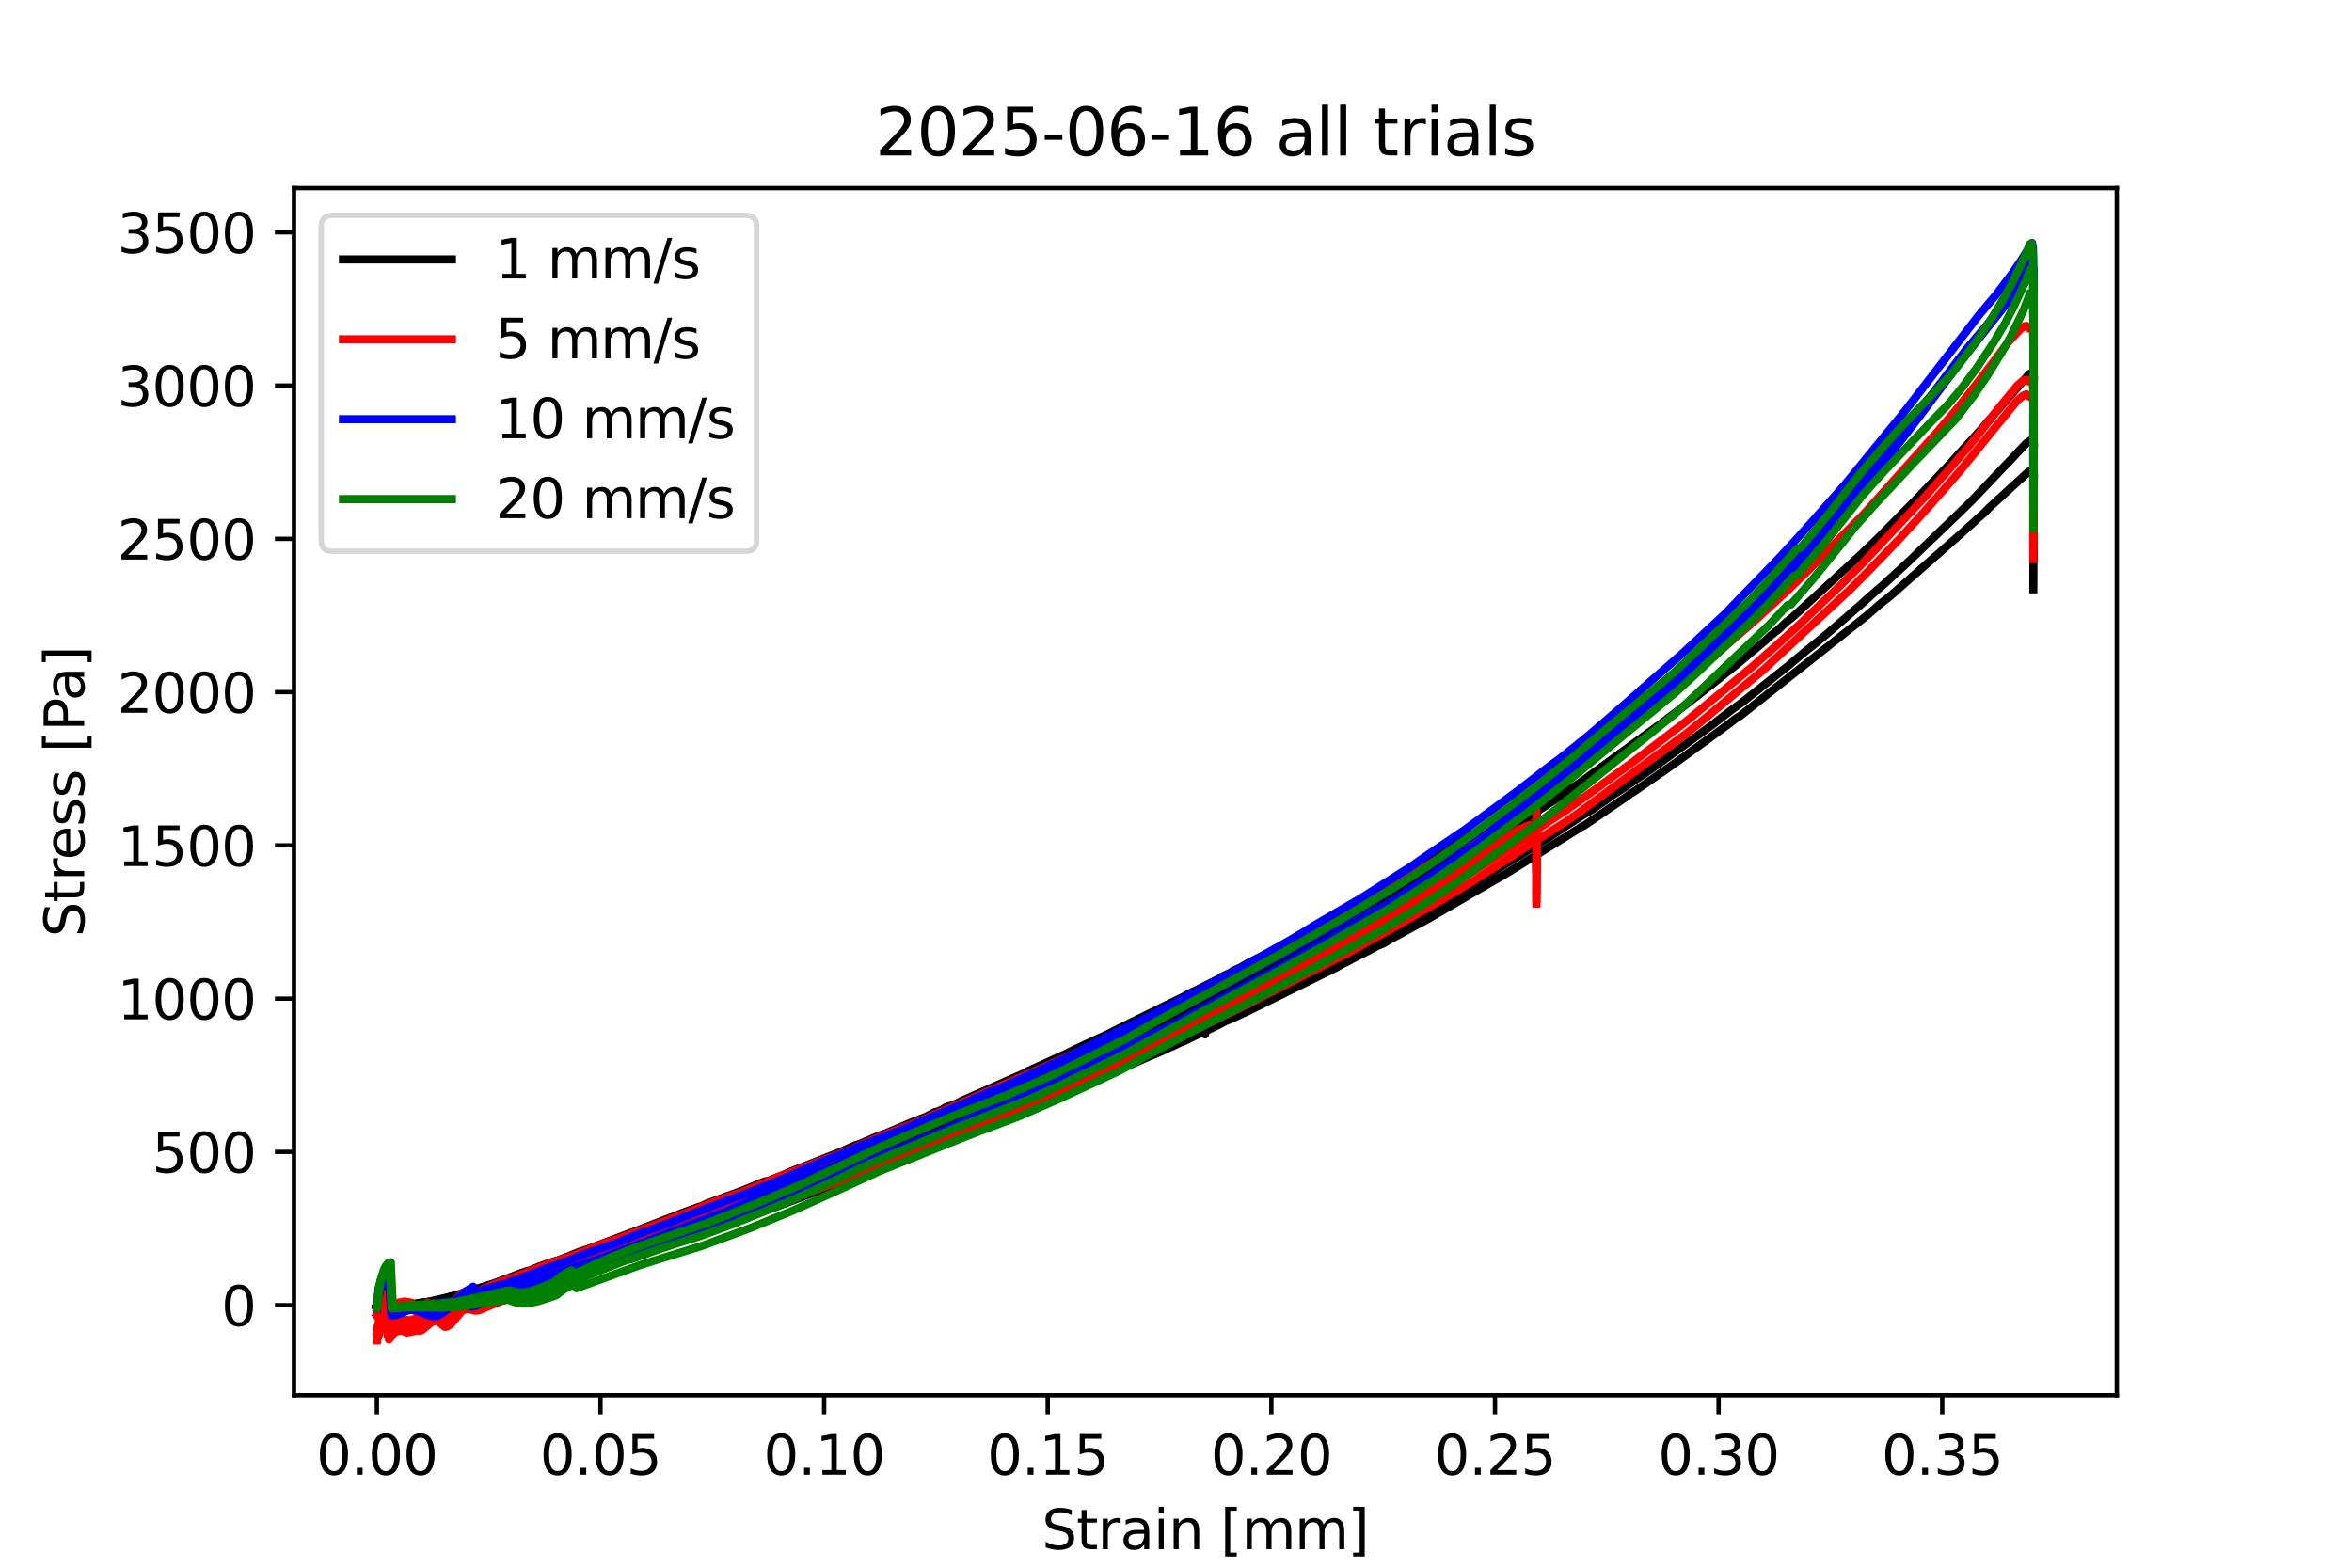 <?xml version="1.0" encoding="utf-8" standalone="no"?>
<!DOCTYPE svg PUBLIC "-//W3C//DTD SVG 1.1//EN"
  "http://www.w3.org/Graphics/SVG/1.1/DTD/svg11.dtd">
<svg xmlns:xlink="http://www.w3.org/1999/xlink" width="432pt" height="288pt" viewBox="0 0 432 288" xmlns="http://www.w3.org/2000/svg" version="1.1">
 <defs>
  <style type="text/css">*{stroke-linejoin: round; stroke-linecap: butt}</style>
 </defs>
 <g id="figure_1">
  <g id="patch_1">
   <path d="M 0 288 
L 432 288 
L 432 0 
L 0 0 
z
" style="fill: #ffffff"/>
  </g>
  <g id="axes_1">
   <g id="patch_2">
    <path d="M 54 256.32 
L 388.8 256.32 
L 388.8 34.56 
L 54 34.56 
z
" style="fill: #ffffff"/>
   </g>
   <g id="matplotlib.axis_1">
    <g id="xtick_1">
     <g id="line2d_1">
      <defs>
       <path id="maf8337e1a4" d="M 0 0 
L 0 3.5 
" style="stroke: #000000; stroke-width: 0.8"/>
      </defs>
      <g>
       <use xlink:href="#maf8337e1a4" x="69.219" y="256.32" style="stroke: #000000; stroke-width: 0.8"/>
      </g>
     </g>
     <g id="text_1">
      <!-- 0.00 -->
      <g transform="translate(58.086 270.918) scale(0.1 -0.1)">
       <defs>
        <path id="DejaVuSans-30" d="M 2034 4250 
Q 1547 4250 1301 3770 
Q 1056 3291 1056 2328 
Q 1056 1369 1301 889 
Q 1547 409 2034 409 
Q 2525 409 2770 889 
Q 3016 1369 3016 2328 
Q 3016 3291 2770 3770 
Q 2525 4250 2034 4250 
z
M 2034 4750 
Q 2819 4750 3233 4129 
Q 3647 3509 3647 2328 
Q 3647 1150 3233 529 
Q 2819 -91 2034 -91 
Q 1250 -91 836 529 
Q 422 1150 422 2328 
Q 422 3509 836 4129 
Q 1250 4750 2034 4750 
z
" transform="scale(0.016)"/>
        <path id="DejaVuSans-2e" d="M 684 794 
L 1344 794 
L 1344 0 
L 684 0 
L 684 794 
z
" transform="scale(0.016)"/>
       </defs>
       <use xlink:href="#DejaVuSans-30"/>
       <use xlink:href="#DejaVuSans-2e" x="63.623"/>
       <use xlink:href="#DejaVuSans-30" x="95.41"/>
       <use xlink:href="#DejaVuSans-30" x="159.033"/>
      </g>
     </g>
    </g>
    <g id="xtick_2">
     <g id="line2d_2">
      <g>
       <use xlink:href="#maf8337e1a4" x="110.293" y="256.32" style="stroke: #000000; stroke-width: 0.8"/>
      </g>
     </g>
     <g id="text_2">
      <!-- 0.05 -->
      <g transform="translate(99.16 270.918) scale(0.1 -0.1)">
       <defs>
        <path id="DejaVuSans-35" d="M 691 4666 
L 3169 4666 
L 3169 4134 
L 1269 4134 
L 1269 2991 
Q 1406 3038 1543 3061 
Q 1681 3084 1819 3084 
Q 2600 3084 3056 2656 
Q 3513 2228 3513 1497 
Q 3513 744 3044 326 
Q 2575 -91 1722 -91 
Q 1428 -91 1123 -41 
Q 819 9 494 109 
L 494 744 
Q 775 591 1075 516 
Q 1375 441 1709 441 
Q 2250 441 2565 725 
Q 2881 1009 2881 1497 
Q 2881 1984 2565 2268 
Q 2250 2553 1709 2553 
Q 1456 2553 1204 2497 
Q 953 2441 691 2322 
L 691 4666 
z
" transform="scale(0.016)"/>
       </defs>
       <use xlink:href="#DejaVuSans-30"/>
       <use xlink:href="#DejaVuSans-2e" x="63.623"/>
       <use xlink:href="#DejaVuSans-30" x="95.41"/>
       <use xlink:href="#DejaVuSans-35" x="159.033"/>
      </g>
     </g>
    </g>
    <g id="xtick_3">
     <g id="line2d_3">
      <g>
       <use xlink:href="#maf8337e1a4" x="151.367" y="256.32" style="stroke: #000000; stroke-width: 0.8"/>
      </g>
     </g>
     <g id="text_3">
      <!-- 0.10 -->
      <g transform="translate(140.234 270.918) scale(0.1 -0.1)">
       <defs>
        <path id="DejaVuSans-31" d="M 794 531 
L 1825 531 
L 1825 4091 
L 703 3866 
L 703 4441 
L 1819 4666 
L 2450 4666 
L 2450 531 
L 3481 531 
L 3481 0 
L 794 0 
L 794 531 
z
" transform="scale(0.016)"/>
       </defs>
       <use xlink:href="#DejaVuSans-30"/>
       <use xlink:href="#DejaVuSans-2e" x="63.623"/>
       <use xlink:href="#DejaVuSans-31" x="95.41"/>
       <use xlink:href="#DejaVuSans-30" x="159.033"/>
      </g>
     </g>
    </g>
    <g id="xtick_4">
     <g id="line2d_4">
      <g>
       <use xlink:href="#maf8337e1a4" x="192.441" y="256.32" style="stroke: #000000; stroke-width: 0.8"/>
      </g>
     </g>
     <g id="text_4">
      <!-- 0.15 -->
      <g transform="translate(181.308 270.918) scale(0.1 -0.1)">
       <use xlink:href="#DejaVuSans-30"/>
       <use xlink:href="#DejaVuSans-2e" x="63.623"/>
       <use xlink:href="#DejaVuSans-31" x="95.41"/>
       <use xlink:href="#DejaVuSans-35" x="159.033"/>
      </g>
     </g>
    </g>
    <g id="xtick_5">
     <g id="line2d_5">
      <g>
       <use xlink:href="#maf8337e1a4" x="233.515" y="256.32" style="stroke: #000000; stroke-width: 0.8"/>
      </g>
     </g>
     <g id="text_5">
      <!-- 0.20 -->
      <g transform="translate(222.382 270.918) scale(0.1 -0.1)">
       <defs>
        <path id="DejaVuSans-32" d="M 1228 531 
L 3431 531 
L 3431 0 
L 469 0 
L 469 531 
Q 828 903 1448 1529 
Q 2069 2156 2228 2338 
Q 2531 2678 2651 2914 
Q 2772 3150 2772 3378 
Q 2772 3750 2511 3984 
Q 2250 4219 1831 4219 
Q 1534 4219 1204 4116 
Q 875 4013 500 3803 
L 500 4441 
Q 881 4594 1212 4672 
Q 1544 4750 1819 4750 
Q 2544 4750 2975 4387 
Q 3406 4025 3406 3419 
Q 3406 3131 3298 2873 
Q 3191 2616 2906 2266 
Q 2828 2175 2409 1742 
Q 1991 1309 1228 531 
z
" transform="scale(0.016)"/>
       </defs>
       <use xlink:href="#DejaVuSans-30"/>
       <use xlink:href="#DejaVuSans-2e" x="63.623"/>
       <use xlink:href="#DejaVuSans-32" x="95.41"/>
       <use xlink:href="#DejaVuSans-30" x="159.033"/>
      </g>
     </g>
    </g>
    <g id="xtick_6">
     <g id="line2d_6">
      <g>
       <use xlink:href="#maf8337e1a4" x="274.589" y="256.32" style="stroke: #000000; stroke-width: 0.8"/>
      </g>
     </g>
     <g id="text_6">
      <!-- 0.25 -->
      <g transform="translate(263.456 270.918) scale(0.1 -0.1)">
       <use xlink:href="#DejaVuSans-30"/>
       <use xlink:href="#DejaVuSans-2e" x="63.623"/>
       <use xlink:href="#DejaVuSans-32" x="95.41"/>
       <use xlink:href="#DejaVuSans-35" x="159.033"/>
      </g>
     </g>
    </g>
    <g id="xtick_7">
     <g id="line2d_7">
      <g>
       <use xlink:href="#maf8337e1a4" x="315.662" y="256.32" style="stroke: #000000; stroke-width: 0.8"/>
      </g>
     </g>
     <g id="text_7">
      <!-- 0.30 -->
      <g transform="translate(304.53 270.918) scale(0.1 -0.1)">
       <defs>
        <path id="DejaVuSans-33" d="M 2597 2516 
Q 3050 2419 3304 2112 
Q 3559 1806 3559 1356 
Q 3559 666 3084 287 
Q 2609 -91 1734 -91 
Q 1441 -91 1130 -33 
Q 819 25 488 141 
L 488 750 
Q 750 597 1062 519 
Q 1375 441 1716 441 
Q 2309 441 2620 675 
Q 2931 909 2931 1356 
Q 2931 1769 2642 2001 
Q 2353 2234 1838 2234 
L 1294 2234 
L 1294 2753 
L 1863 2753 
Q 2328 2753 2575 2939 
Q 2822 3125 2822 3475 
Q 2822 3834 2567 4026 
Q 2313 4219 1838 4219 
Q 1578 4219 1281 4162 
Q 984 4106 628 3988 
L 628 4550 
Q 988 4650 1302 4700 
Q 1616 4750 1894 4750 
Q 2613 4750 3031 4423 
Q 3450 4097 3450 3541 
Q 3450 3153 3228 2886 
Q 3006 2619 2597 2516 
z
" transform="scale(0.016)"/>
       </defs>
       <use xlink:href="#DejaVuSans-30"/>
       <use xlink:href="#DejaVuSans-2e" x="63.623"/>
       <use xlink:href="#DejaVuSans-33" x="95.41"/>
       <use xlink:href="#DejaVuSans-30" x="159.033"/>
      </g>
     </g>
    </g>
    <g id="xtick_8">
     <g id="line2d_8">
      <g>
       <use xlink:href="#maf8337e1a4" x="356.736" y="256.32" style="stroke: #000000; stroke-width: 0.8"/>
      </g>
     </g>
     <g id="text_8">
      <!-- 0.35 -->
      <g transform="translate(345.604 270.918) scale(0.1 -0.1)">
       <use xlink:href="#DejaVuSans-30"/>
       <use xlink:href="#DejaVuSans-2e" x="63.623"/>
       <use xlink:href="#DejaVuSans-33" x="95.41"/>
       <use xlink:href="#DejaVuSans-35" x="159.033"/>
      </g>
     </g>
    </g>
    <g id="text_9">
     <!-- Strain [mm] -->
     <g transform="translate(191.357 284.597) scale(0.1 -0.1)">
      <defs>
       <path id="DejaVuSans-53" d="M 3425 4513 
L 3425 3897 
Q 3066 4069 2747 4153 
Q 2428 4238 2131 4238 
Q 1616 4238 1336 4038 
Q 1056 3838 1056 3469 
Q 1056 3159 1242 3001 
Q 1428 2844 1947 2747 
L 2328 2669 
Q 3034 2534 3370 2195 
Q 3706 1856 3706 1288 
Q 3706 609 3251 259 
Q 2797 -91 1919 -91 
Q 1588 -91 1214 -16 
Q 841 59 441 206 
L 441 856 
Q 825 641 1194 531 
Q 1563 422 1919 422 
Q 2459 422 2753 634 
Q 3047 847 3047 1241 
Q 3047 1584 2836 1778 
Q 2625 1972 2144 2069 
L 1759 2144 
Q 1053 2284 737 2584 
Q 422 2884 422 3419 
Q 422 4038 858 4394 
Q 1294 4750 2059 4750 
Q 2388 4750 2728 4690 
Q 3069 4631 3425 4513 
z
" transform="scale(0.016)"/>
       <path id="DejaVuSans-74" d="M 1172 4494 
L 1172 3500 
L 2356 3500 
L 2356 3053 
L 1172 3053 
L 1172 1153 
Q 1172 725 1289 603 
Q 1406 481 1766 481 
L 2356 481 
L 2356 0 
L 1766 0 
Q 1100 0 847 248 
Q 594 497 594 1153 
L 594 3053 
L 172 3053 
L 172 3500 
L 594 3500 
L 594 4494 
L 1172 4494 
z
" transform="scale(0.016)"/>
       <path id="DejaVuSans-72" d="M 2631 2963 
Q 2534 3019 2420 3045 
Q 2306 3072 2169 3072 
Q 1681 3072 1420 2755 
Q 1159 2438 1159 1844 
L 1159 0 
L 581 0 
L 581 3500 
L 1159 3500 
L 1159 2956 
Q 1341 3275 1631 3429 
Q 1922 3584 2338 3584 
Q 2397 3584 2469 3576 
Q 2541 3569 2628 3553 
L 2631 2963 
z
" transform="scale(0.016)"/>
       <path id="DejaVuSans-61" d="M 2194 1759 
Q 1497 1759 1228 1600 
Q 959 1441 959 1056 
Q 959 750 1161 570 
Q 1363 391 1709 391 
Q 2188 391 2477 730 
Q 2766 1069 2766 1631 
L 2766 1759 
L 2194 1759 
z
M 3341 1997 
L 3341 0 
L 2766 0 
L 2766 531 
Q 2569 213 2275 61 
Q 1981 -91 1556 -91 
Q 1019 -91 701 211 
Q 384 513 384 1019 
Q 384 1609 779 1909 
Q 1175 2209 1959 2209 
L 2766 2209 
L 2766 2266 
Q 2766 2663 2505 2880 
Q 2244 3097 1772 3097 
Q 1472 3097 1187 3025 
Q 903 2953 641 2809 
L 641 3341 
Q 956 3463 1253 3523 
Q 1550 3584 1831 3584 
Q 2591 3584 2966 3190 
Q 3341 2797 3341 1997 
z
" transform="scale(0.016)"/>
       <path id="DejaVuSans-69" d="M 603 3500 
L 1178 3500 
L 1178 0 
L 603 0 
L 603 3500 
z
M 603 4863 
L 1178 4863 
L 1178 4134 
L 603 4134 
L 603 4863 
z
" transform="scale(0.016)"/>
       <path id="DejaVuSans-6e" d="M 3513 2113 
L 3513 0 
L 2938 0 
L 2938 2094 
Q 2938 2591 2744 2837 
Q 2550 3084 2163 3084 
Q 1697 3084 1428 2787 
Q 1159 2491 1159 1978 
L 1159 0 
L 581 0 
L 581 3500 
L 1159 3500 
L 1159 2956 
Q 1366 3272 1645 3428 
Q 1925 3584 2291 3584 
Q 2894 3584 3203 3211 
Q 3513 2838 3513 2113 
z
" transform="scale(0.016)"/>
       <path id="DejaVuSans-20" transform="scale(0.016)"/>
       <path id="DejaVuSans-5b" d="M 550 4863 
L 1875 4863 
L 1875 4416 
L 1125 4416 
L 1125 -397 
L 1875 -397 
L 1875 -844 
L 550 -844 
L 550 4863 
z
" transform="scale(0.016)"/>
       <path id="DejaVuSans-6d" d="M 3328 2828 
Q 3544 3216 3844 3400 
Q 4144 3584 4550 3584 
Q 5097 3584 5394 3201 
Q 5691 2819 5691 2113 
L 5691 0 
L 5113 0 
L 5113 2094 
Q 5113 2597 4934 2840 
Q 4756 3084 4391 3084 
Q 3944 3084 3684 2787 
Q 3425 2491 3425 1978 
L 3425 0 
L 2847 0 
L 2847 2094 
Q 2847 2600 2669 2842 
Q 2491 3084 2119 3084 
Q 1678 3084 1418 2786 
Q 1159 2488 1159 1978 
L 1159 0 
L 581 0 
L 581 3500 
L 1159 3500 
L 1159 2956 
Q 1356 3278 1631 3431 
Q 1906 3584 2284 3584 
Q 2666 3584 2933 3390 
Q 3200 3197 3328 2828 
z
" transform="scale(0.016)"/>
       <path id="DejaVuSans-5d" d="M 1947 4863 
L 1947 -844 
L 622 -844 
L 622 -397 
L 1369 -397 
L 1369 4416 
L 622 4416 
L 622 4863 
L 1947 4863 
z
" transform="scale(0.016)"/>
      </defs>
      <use xlink:href="#DejaVuSans-53"/>
      <use xlink:href="#DejaVuSans-74" x="63.477"/>
      <use xlink:href="#DejaVuSans-72" x="102.686"/>
      <use xlink:href="#DejaVuSans-61" x="143.799"/>
      <use xlink:href="#DejaVuSans-69" x="205.078"/>
      <use xlink:href="#DejaVuSans-6e" x="232.861"/>
      <use xlink:href="#DejaVuSans-20" x="296.24"/>
      <use xlink:href="#DejaVuSans-5b" x="328.027"/>
      <use xlink:href="#DejaVuSans-6d" x="367.041"/>
      <use xlink:href="#DejaVuSans-6d" x="464.453"/>
      <use xlink:href="#DejaVuSans-5d" x="561.865"/>
     </g>
    </g>
   </g>
   <g id="matplotlib.axis_2">
    <g id="ytick_1">
     <g id="line2d_9">
      <defs>
       <path id="m7c2c9afd04" d="M 0 0 
L -3.5 0 
" style="stroke: #000000; stroke-width: 0.8"/>
      </defs>
      <g>
       <use xlink:href="#m7c2c9afd04" x="54" y="239.772" style="stroke: #000000; stroke-width: 0.8"/>
      </g>
     </g>
     <g id="text_10">
      <!-- 0 -->
      <g transform="translate(40.638 243.571) scale(0.1 -0.1)">
       <use xlink:href="#DejaVuSans-30"/>
      </g>
     </g>
    </g>
    <g id="ytick_2">
     <g id="line2d_10">
      <g>
       <use xlink:href="#m7c2c9afd04" x="54" y="211.616" style="stroke: #000000; stroke-width: 0.8"/>
      </g>
     </g>
     <g id="text_11">
      <!-- 500 -->
      <g transform="translate(27.913 215.416) scale(0.1 -0.1)">
       <use xlink:href="#DejaVuSans-35"/>
       <use xlink:href="#DejaVuSans-30" x="63.623"/>
       <use xlink:href="#DejaVuSans-30" x="127.246"/>
      </g>
     </g>
    </g>
    <g id="ytick_3">
     <g id="line2d_11">
      <g>
       <use xlink:href="#m7c2c9afd04" x="54" y="183.461" style="stroke: #000000; stroke-width: 0.8"/>
      </g>
     </g>
     <g id="text_12">
      <!-- 1000 -->
      <g transform="translate(21.55 187.26) scale(0.1 -0.1)">
       <use xlink:href="#DejaVuSans-31"/>
       <use xlink:href="#DejaVuSans-30" x="63.623"/>
       <use xlink:href="#DejaVuSans-30" x="127.246"/>
       <use xlink:href="#DejaVuSans-30" x="190.869"/>
      </g>
     </g>
    </g>
    <g id="ytick_4">
     <g id="line2d_12">
      <g>
       <use xlink:href="#m7c2c9afd04" x="54" y="155.305" style="stroke: #000000; stroke-width: 0.8"/>
      </g>
     </g>
     <g id="text_13">
      <!-- 1500 -->
      <g transform="translate(21.55 159.105) scale(0.1 -0.1)">
       <use xlink:href="#DejaVuSans-31"/>
       <use xlink:href="#DejaVuSans-35" x="63.623"/>
       <use xlink:href="#DejaVuSans-30" x="127.246"/>
       <use xlink:href="#DejaVuSans-30" x="190.869"/>
      </g>
     </g>
    </g>
    <g id="ytick_5">
     <g id="line2d_13">
      <g>
       <use xlink:href="#m7c2c9afd04" x="54" y="127.15" style="stroke: #000000; stroke-width: 0.8"/>
      </g>
     </g>
     <g id="text_14">
      <!-- 2000 -->
      <g transform="translate(21.55 130.949) scale(0.1 -0.1)">
       <use xlink:href="#DejaVuSans-32"/>
       <use xlink:href="#DejaVuSans-30" x="63.623"/>
       <use xlink:href="#DejaVuSans-30" x="127.246"/>
       <use xlink:href="#DejaVuSans-30" x="190.869"/>
      </g>
     </g>
    </g>
    <g id="ytick_6">
     <g id="line2d_14">
      <g>
       <use xlink:href="#m7c2c9afd04" x="54" y="98.994" style="stroke: #000000; stroke-width: 0.8"/>
      </g>
     </g>
     <g id="text_15">
      <!-- 2500 -->
      <g transform="translate(21.55 102.793) scale(0.1 -0.1)">
       <use xlink:href="#DejaVuSans-32"/>
       <use xlink:href="#DejaVuSans-35" x="63.623"/>
       <use xlink:href="#DejaVuSans-30" x="127.246"/>
       <use xlink:href="#DejaVuSans-30" x="190.869"/>
      </g>
     </g>
    </g>
    <g id="ytick_7">
     <g id="line2d_15">
      <g>
       <use xlink:href="#m7c2c9afd04" x="54" y="70.839" style="stroke: #000000; stroke-width: 0.8"/>
      </g>
     </g>
     <g id="text_16">
      <!-- 3000 -->
      <g transform="translate(21.55 74.638) scale(0.1 -0.1)">
       <use xlink:href="#DejaVuSans-33"/>
       <use xlink:href="#DejaVuSans-30" x="63.623"/>
       <use xlink:href="#DejaVuSans-30" x="127.246"/>
       <use xlink:href="#DejaVuSans-30" x="190.869"/>
      </g>
     </g>
    </g>
    <g id="ytick_8">
     <g id="line2d_16">
      <g>
       <use xlink:href="#m7c2c9afd04" x="54" y="42.683" style="stroke: #000000; stroke-width: 0.8"/>
      </g>
     </g>
     <g id="text_17">
      <!-- 3500 -->
      <g transform="translate(21.55 46.482) scale(0.1 -0.1)">
       <use xlink:href="#DejaVuSans-33"/>
       <use xlink:href="#DejaVuSans-35" x="63.623"/>
       <use xlink:href="#DejaVuSans-30" x="127.246"/>
       <use xlink:href="#DejaVuSans-30" x="190.869"/>
      </g>
     </g>
    </g>
    <g id="text_18">
     <!-- Stress [Pa] -->
     <g transform="translate(15.47 172.148) rotate(-90) scale(0.1 -0.1)">
      <defs>
       <path id="DejaVuSans-65" d="M 3597 1894 
L 3597 1613 
L 953 1613 
Q 991 1019 1311 708 
Q 1631 397 2203 397 
Q 2534 397 2845 478 
Q 3156 559 3463 722 
L 3463 178 
Q 3153 47 2828 -22 
Q 2503 -91 2169 -91 
Q 1331 -91 842 396 
Q 353 884 353 1716 
Q 353 2575 817 3079 
Q 1281 3584 2069 3584 
Q 2775 3584 3186 3129 
Q 3597 2675 3597 1894 
z
M 3022 2063 
Q 3016 2534 2758 2815 
Q 2500 3097 2075 3097 
Q 1594 3097 1305 2825 
Q 1016 2553 972 2059 
L 3022 2063 
z
" transform="scale(0.016)"/>
       <path id="DejaVuSans-73" d="M 2834 3397 
L 2834 2853 
Q 2591 2978 2328 3040 
Q 2066 3103 1784 3103 
Q 1356 3103 1142 2972 
Q 928 2841 928 2578 
Q 928 2378 1081 2264 
Q 1234 2150 1697 2047 
L 1894 2003 
Q 2506 1872 2764 1633 
Q 3022 1394 3022 966 
Q 3022 478 2636 193 
Q 2250 -91 1575 -91 
Q 1294 -91 989 -36 
Q 684 19 347 128 
L 347 722 
Q 666 556 975 473 
Q 1284 391 1588 391 
Q 1994 391 2212 530 
Q 2431 669 2431 922 
Q 2431 1156 2273 1281 
Q 2116 1406 1581 1522 
L 1381 1569 
Q 847 1681 609 1914 
Q 372 2147 372 2553 
Q 372 3047 722 3315 
Q 1072 3584 1716 3584 
Q 2034 3584 2315 3537 
Q 2597 3491 2834 3397 
z
" transform="scale(0.016)"/>
       <path id="DejaVuSans-50" d="M 1259 4147 
L 1259 2394 
L 2053 2394 
Q 2494 2394 2734 2622 
Q 2975 2850 2975 3272 
Q 2975 3691 2734 3919 
Q 2494 4147 2053 4147 
L 1259 4147 
z
M 628 4666 
L 2053 4666 
Q 2838 4666 3239 4311 
Q 3641 3956 3641 3272 
Q 3641 2581 3239 2228 
Q 2838 1875 2053 1875 
L 1259 1875 
L 1259 0 
L 628 0 
L 628 4666 
z
" transform="scale(0.016)"/>
      </defs>
      <use xlink:href="#DejaVuSans-53"/>
      <use xlink:href="#DejaVuSans-74" x="63.477"/>
      <use xlink:href="#DejaVuSans-72" x="102.686"/>
      <use xlink:href="#DejaVuSans-65" x="141.549"/>
      <use xlink:href="#DejaVuSans-73" x="203.072"/>
      <use xlink:href="#DejaVuSans-73" x="255.172"/>
      <use xlink:href="#DejaVuSans-20" x="307.271"/>
      <use xlink:href="#DejaVuSans-5b" x="339.059"/>
      <use xlink:href="#DejaVuSans-50" x="378.072"/>
      <use xlink:href="#DejaVuSans-61" x="433.875"/>
      <use xlink:href="#DejaVuSans-5d" x="495.154"/>
     </g>
    </g>
   </g>
   <g id="line2d_17">
    <path d="M 69.219 240.078 
L 69.259 240.155 
L 69.57 239.165 
L 69.888 238.853 
L 70.197 239.066 
L 70.515 239.513 
L 70.825 240.852 
L 71.454 240.755 
L 71.78 240.998 
L 72.091 240.957 
L 72.406 241.092 
L 73.029 239.779 
L 73.65 239.971 
L 74.606 240.269 
L 75.221 240.016 
L 76.465 240.035 
L 77.405 240.061 
L 79.593 240.087 
L 80.527 240.052 
L 81.154 240.035 
L 82.709 240.027 
L 86.141 239.716 
L 93.286 238.182 
L 97.343 236.9 
L 97.967 236.664 
L 98.592 236.583 
L 99.218 236.596 
L 99.563 236.462 
L 99.705 236.09 
L 99.644 236.534 
L 99.645 236.518 
L 99.644 236.865 
L 99.645 236.825 
" clip-path="url(#pd88b1ecb5d)" style="fill: none; stroke: #000000; stroke-width: 1.5; stroke-linecap: square"/>
   </g>
   <g id="line2d_18">
    <path d="M 69.219 240.332 
L 69.219 240.343 
L 69.219 240.332 
L 69.524 239.485 
L 69.829 239.232 
L 70.145 239.448 
L 70.472 239.86 
L 70.794 241.192 
L 71.437 241.06 
L 71.754 241.293 
L 72.375 240.951 
L 72.687 240.023 
L 72.997 239.929 
L 73.932 240.304 
L 74.237 240.432 
L 75.471 240.16 
L 76.725 240.227 
L 77.976 240.099 
L 78.922 240.076 
L 79.861 239.856 
L 83.611 239.169 
L 84.858 238.763 
L 85.798 238.497 
L 87.041 238.261 
L 88.289 237.798 
L 88.91 237.727 
L 92.663 236.411 
L 93.923 236.001 
L 94.88 235.694 
L 96.147 235.209 
L 97.075 234.921 
L 124.242 224.653 
L 124.855 224.43 
L 125.793 224.099 
L 127.038 223.614 
L 127.983 223.262 
L 131.716 221.852 
L 136.068 220.165 
L 136.991 219.734 
L 139.49 218.797 
L 140.737 218.314 
L 147.603 215.583 
L 151.942 213.881 
L 156.288 212.168 
L 157.218 211.784 
L 158.153 211.393 
L 159.088 210.877 
L 160.016 210.652 
L 161.27 210.047 
L 162.829 209.418 
L 163.771 208.943 
L 165.02 208.462 
L 165.948 208.05 
L 166.877 207.75 
L 169.074 206.749 
L 170.967 205.968 
L 174.065 204.679 
L 175.617 203.961 
L 180.606 201.716 
L 187.754 198.492 
L 188.998 197.922 
L 190.25 197.398 
L 191.178 196.938 
L 194.313 195.437 
L 195.242 194.978 
L 196.189 194.481 
L 197.782 193.862 
L 201.555 192.019 
L 207.145 189.311 
L 208.404 188.589 
L 209.639 188.057 
L 211.782 186.911 
L 214.576 185.533 
L 215.515 185.051 
L 216.761 184.34 
L 217.702 183.881 
L 219.57 182.87 
L 221.262 182.343 
L 221.452 182.381 
L 221.343 184.833 
L 221.345 187.24 
L 221.345 187.222 
" clip-path="url(#pd88b1ecb5d)" style="fill: none; stroke: #000000; stroke-width: 1.5; stroke-linecap: square"/>
   </g>
   <g id="line2d_19">
    <path d="M 69.219 240.324 
L 69.219 240.32 
L 69.531 239.425 
L 69.843 239.026 
L 70.17 239.281 
L 70.793 240.053 
L 71.108 241.308 
L 71.419 241.229 
L 72.373 241.484 
L 72.686 240.541 
L 72.996 239.991 
L 73.621 240.201 
L 74.554 240.428 
L 75.173 240.212 
L 78.262 240.145 
L 79.803 240.056 
L 82.623 239.624 
L 85.458 238.815 
L 87.027 238.417 
L 88.273 238.122 
L 89.195 237.866 
L 90.442 237.404 
L 93.239 236.586 
L 94.812 235.995 
L 95.728 235.693 
L 98.858 234.606 
L 101.351 233.723 
L 102.612 233.073 
L 106.032 231.951 
L 106.969 231.466 
L 111.644 229.909 
L 112.573 229.488 
L 115.379 228.438 
L 116.017 228.251 
L 117.554 227.587 
L 118.5 227.269 
L 130.981 222.469 
L 132.221 221.995 
L 134.069 221.244 
L 137.808 219.87 
L 142.161 218.152 
L 146.206 216.573 
L 147.747 216.028 
L 150.874 214.804 
L 153.649 213.689 
L 162.098 210.171 
L 162.716 209.974 
L 163.974 209.379 
L 165.229 208.96 
L 167.1 208.165 
L 173.61 205.422 
L 175.481 204.551 
L 184.555 200.572 
L 185.498 200.133 
L 186.433 199.815 
L 187.994 199.115 
L 188.929 198.711 
L 191.107 197.618 
L 192.353 197.116 
L 194.514 196.107 
L 196.384 195.224 
L 197.619 194.695 
L 198.562 194.157 
L 201.695 192.78 
L 203.251 191.971 
L 205.11 191.147 
L 208.55 189.437 
L 226.352 180.332 
L 227.297 179.769 
L 229.491 178.632 
L 232.931 176.798 
L 235.712 175.16 
L 240.378 172.577 
L 241.628 171.866 
L 253.16 165.327 
L 253.779 165.021 
L 261.297 160.57 
L 265.314 158.214 
L 267.163 157.153 
L 267.788 156.833 
L 269.365 155.846 
L 271.889 154.29 
L 273.117 153.618 
L 275.298 152.348 
L 281.498 148.733 
L 282.123 148.532 
L 282.309 148.987 
L 282.194 153.619 
L 282.196 158.887 
L 282.196 158.887 
" clip-path="url(#pd88b1ecb5d)" style="fill: none; stroke: #000000; stroke-width: 1.5; stroke-linecap: square"/>
   </g>
   <g id="line2d_20">
    <path d="M 69.218 240.26 
L 69.22 240.279 
L 69.218 240.173 
L 69.296 240.212 
L 69.6 239.477 
L 69.905 239.106 
L 70.54 239.876 
L 70.869 241.165 
L 71.198 241.056 
L 71.518 241.069 
L 71.834 241.256 
L 72.14 241.295 
L 72.451 240.816 
L 72.758 239.973 
L 73.071 239.891 
L 74.312 240.181 
L 76.484 239.658 
L 77.099 239.6 
L 78.364 239.212 
L 79.605 239.011 
L 80.535 238.792 
L 81.46 238.624 
L 84.903 237.554 
L 85.539 237.386 
L 86.466 237.102 
L 90.518 235.833 
L 91.773 235.358 
L 92.707 235 
L 93.328 234.798 
L 94.578 234.313 
L 95.51 233.951 
L 96.754 233.518 
L 97.381 233.382 
L 98.315 232.968 
L 98.939 232.706 
L 100.814 232.021 
L 101.742 231.734 
L 102.356 231.566 
L 104.226 230.873 
L 105.162 230.487 
L 106.41 229.974 
L 107.667 229.565 
L 118.606 225.443 
L 121.733 224.217 
L 123.283 223.634 
L 124.217 223.303 
L 125.163 222.873 
L 127.64 221.991 
L 128.258 221.744 
L 128.886 221.559 
L 129.822 221.108 
L 133.56 219.741 
L 136.373 218.714 
L 138.253 217.951 
L 139.5 217.418 
L 140.435 217.036 
L 141.066 216.945 
L 142.934 216.193 
L 143.556 215.974 
L 145.112 215.27 
L 154.169 211.696 
L 156.975 210.443 
L 157.899 210.158 
L 161.346 208.654 
L 162.579 208.247 
L 166.351 206.651 
L 167.587 206.117 
L 170.09 205.159 
L 171.641 204.336 
L 172.257 204.184 
L 173.198 203.759 
L 173.831 203.371 
L 174.769 203.074 
L 175.712 202.709 
L 176.652 202.221 
L 186.372 197.928 
L 187.628 197.386 
L 188.256 197.076 
L 188.879 196.73 
L 191.043 195.749 
L 195.123 193.889 
L 195.749 193.607 
L 197.301 192.825 
L 199.207 191.939 
L 203.254 190.071 
L 206.995 188.194 
L 217.545 183.023 
L 218.17 182.639 
L 220.372 181.581 
L 223.16 180.157 
L 223.779 179.879 
L 224.404 179.441 
L 225.966 178.698 
L 226.597 178.286 
L 227.832 177.746 
L 229.071 177 
L 232.807 175.097 
L 233.742 174.548 
L 239.647 171.351 
L 240.564 170.845 
L 243.058 169.385 
L 247.735 166.884 
L 248.654 166.268 
L 252.072 164.309 
L 253.325 163.538 
L 254.56 162.901 
L 255.486 162.347 
L 263.91 157.309 
L 264.533 157.028 
L 267.04 155.436 
L 276.746 149.228 
L 278.311 148.2 
L 281.721 146.182 
L 282.11 146.035 
L 282.301 146.352 
L 282.194 150.844 
L 282.194 156.001 
L 282.194 156.001 
" clip-path="url(#pd88b1ecb5d)" style="fill: none; stroke: #000000; stroke-width: 1.5; stroke-linecap: square"/>
   </g>
   <g id="line2d_21">
    <path d="M 69.219 240.375 
L 69.219 240.363 
L 69.761 239.223 
L 70.074 239.195 
L 70.726 239.981 
L 71.035 241.247 
L 71.342 241.165 
L 72.289 241.388 
L 72.918 240.042 
L 73.225 240.016 
L 74.478 240.452 
L 75.419 240.172 
L 76.362 240.288 
L 76.982 240.319 
L 81.353 240.039 
L 82.27 239.885 
L 82.881 239.797 
L 84.104 239.465 
L 85.326 239.313 
L 91.573 237.589 
L 93.124 237.101 
L 94.075 236.778 
L 98.722 235.279 
L 99.652 234.984 
L 105.278 232.875 
L 105.895 232.727 
L 107.46 232.057 
L 108.38 231.817 
L 111.82 230.507 
L 113.382 229.993 
L 114.314 229.567 
L 117.412 228.417 
L 146.078 217.635 
L 149.517 216.265 
L 152.01 215.214 
L 152.623 215.03 
L 157.017 213.32 
L 158.241 212.779 
L 161.047 211.708 
L 161.662 211.547 
L 165.093 210.058 
L 167.607 209.028 
L 169.493 208.281 
L 170.422 207.882 
L 171.361 207.479 
L 172.608 206.985 
L 175.722 205.647 
L 176.651 205.299 
L 179.769 203.951 
L 181.013 203.401 
L 190.086 199.403 
L 191.659 198.74 
L 194.483 197.5 
L 195.729 196.947 
L 196.662 196.485 
L 197.905 195.992 
L 198.518 195.64 
L 200.717 194.644 
L 201.945 194.082 
L 203.524 193.404 
L 204.449 192.997 
L 208.526 191.103 
L 210.668 190.046 
L 213.483 188.682 
L 219.724 185.594 
L 221.304 184.878 
L 225.365 182.854 
L 226.294 182.291 
L 229.692 180.675 
L 231.551 179.696 
L 232.47 179.261 
L 233.088 179.015 
L 234.948 177.902 
L 236.206 177.301 
L 242.092 174.135 
L 245.48 172.373 
L 248.607 170.664 
L 249.848 170.014 
L 251.078 169.323 
L 257.633 165.633 
L 258.567 165.069 
L 259.494 164.554 
L 274.412 155.659 
L 280.631 151.749 
L 282.119 151.166 
L 282.302 151.529 
L 282.195 156.42 
L 282.195 160.296 
L 282.196 160.267 
" clip-path="url(#pd88b1ecb5d)" style="fill: none; stroke: #000000; stroke-width: 1.5; stroke-linecap: square"/>
   </g>
   <g id="line2d_22">
    <path d="M 69.219 240.156 
L 69.226 240.172 
L 69.536 239.54 
L 69.841 239.399 
L 70.146 239.017 
L 70.471 239.195 
L 70.788 239.661 
L 71.12 241.132 
L 71.764 241.045 
L 72.078 241.249 
L 72.388 240.884 
L 72.698 241.126 
L 73.008 240.298 
L 73.323 239.834 
L 74.58 240.365 
L 74.895 240.325 
L 75.201 240.068 
L 75.52 239.981 
L 76.751 240.202 
L 77.377 240.053 
L 78.613 240.063 
L 79.551 239.986 
L 80.787 240.006 
L 86.383 239.034 
L 89.513 238.256 
L 92.938 237.219 
L 94.484 236.744 
L 98.209 235.395 
L 99.557 235.166 
L 99.697 234.838 
L 99.645 235.699 
L 99.645 235.614 
" clip-path="url(#pd88b1ecb5d)" style="fill: none; stroke: #000000; stroke-width: 1.5; stroke-linecap: square"/>
   </g>
   <g id="line2d_23">
    <path d="M 69.219 240.196 
L 69.219 240.194 
L 69.219 240.276 
L 69.222 240.259 
L 69.529 240.224 
L 70.15 239.579 
L 70.462 239.388 
L 70.778 240.662 
L 72.038 240.463 
L 72.363 240.422 
L 72.669 240.762 
L 72.981 240.674 
L 73.614 240.298 
L 74.236 240.144 
L 74.861 239.621 
L 75.187 239.816 
L 75.818 240.39 
L 77.06 240.794 
L 77.367 240.098 
L 77.992 239.955 
L 78.935 240.318 
L 79.563 240.482 
L 81.106 239.918 
L 81.421 239.951 
L 82.37 240.356 
L 83.004 240.466 
L 83.616 240.036 
L 84.248 240.081 
L 84.875 240.204 
L 86.441 239.973 
L 87.059 239.924 
L 88.624 239.677 
L 90.473 239.255 
L 92.352 238.887 
L 93.618 238.484 
L 95.499 238.011 
L 101.139 236.325 
L 104.881 235.067 
L 105.822 234.709 
L 106.767 234.342 
L 108.018 234.016 
L 108.958 233.626 
L 109.885 233.401 
L 113.039 232.154 
L 114.278 231.718 
L 115.219 231.417 
L 115.842 231.324 
L 117.731 230.646 
L 118.359 230.445 
L 119.606 229.939 
L 120.533 229.635 
L 121.485 229.22 
L 122.722 228.901 
L 125.526 227.829 
L 127.7 227.027 
L 128.328 226.775 
L 129.277 226.44 
L 130.214 226.094 
L 131.146 225.789 
L 132.393 225.231 
L 133.011 225.077 
L 138.002 223.312 
L 139.253 222.924 
L 139.872 222.635 
L 142.639 221.666 
L 170.681 211.013 
L 171.934 210.51 
L 172.866 210.191 
L 174.118 209.602 
L 175.696 209.055 
L 178.815 207.759 
L 179.438 207.573 
L 186.011 204.902 
L 186.942 204.47 
L 188.511 203.848 
L 189.133 203.591 
L 189.755 203.397 
L 194.448 201.352 
L 195.708 200.834 
L 210.982 194.132 
L 212.521 193.488 
L 213.769 192.948 
L 214.712 192.48 
L 215.347 192.228 
L 216.606 191.613 
L 217.541 191.252 
L 219.097 190.493 
L 220.352 189.891 
L 221.278 189.498 
L 223.801 188.287 
L 225.048 187.625 
L 226.621 186.975 
L 228.18 186.232 
L 229.415 185.663 
L 245.603 177.661 
L 246.535 177.113 
L 247.468 176.681 
L 248.407 176.155 
L 250.278 175.212 
L 251.202 174.746 
L 252.136 174.244 
L 253.07 173.738 
L 253.999 173.379 
L 255.547 172.469 
L 260.501 169.783 
L 261.744 169.119 
L 262.675 168.597 
L 276.999 160.265 
L 288.565 153.104 
L 290.458 151.901 
L 291.071 151.595 
L 298.877 146.274 
L 299.491 145.784 
L 300.428 145.22 
L 306.63 140.914 
L 309.105 139.154 
L 315.905 134.195 
L 316.836 133.507 
L 317.764 132.829 
L 318.695 132.084 
L 319.639 131.504 
L 342.991 113.003 
L 345.158 111.104 
L 347.32 109.388 
L 349.818 107.176 
L 360.412 97.854 
L 361.357 96.984 
L 362.275 96.167 
L 363.207 95.293 
L 364.45 94.218 
L 365.389 93.247 
L 372.555 86.691 
L 373.398 86.238 
L 373.58 87.266 
L 373.52 89.101 
L 373.471 108.25 
L 373.471 108.25 
" clip-path="url(#pd88b1ecb5d)" style="fill: none; stroke: #000000; stroke-width: 1.5; stroke-linecap: square"/>
   </g>
   <g id="line2d_24">
    <path d="M 69.219 240.386 
L 69.219 240.4 
L 69.22 240.321 
L 69.226 240.345 
L 69.539 239.501 
L 69.849 239.689 
L 70.156 239.541 
L 70.462 239.651 
L 70.782 241.022 
L 71.398 241.053 
L 71.716 241.414 
L 72.349 240.877 
L 72.657 240.935 
L 72.966 240.363 
L 73.272 240.132 
L 74.832 240.489 
L 75.454 240.32 
L 76.998 240.329 
L 77.939 240.346 
L 78.874 240.372 
L 79.825 240.303 
L 81.091 240.307 
L 82.019 240.204 
L 83.273 240.048 
L 84.513 239.881 
L 85.447 239.787 
L 88.886 239.146 
L 90.141 238.781 
L 90.762 238.711 
L 96.334 237.17 
L 101.638 235.576 
L 102.263 235.371 
L 102.886 235.076 
L 103.525 234.955 
L 107.544 233.579 
L 108.488 233.186 
L 127.543 226.464 
L 128.161 226.147 
L 129.087 225.993 
L 130.023 225.548 
L 130.956 225.245 
L 131.581 225.009 
L 132.523 224.631 
L 137.848 222.803 
L 139.722 222.104 
L 140.346 221.862 
L 140.973 221.593 
L 142.22 221.153 
L 143.148 220.795 
L 144.072 220.518 
L 147.202 219.244 
L 148.437 218.919 
L 149.068 218.637 
L 168.709 211.097 
L 169.959 210.523 
L 173.685 209.132 
L 174.941 208.555 
L 178.039 207.365 
L 178.968 207.002 
L 179.899 206.688 
L 180.834 206.204 
L 182.08 205.777 
L 183.641 205.104 
L 184.876 204.483 
L 186.751 203.78 
L 188.641 202.974 
L 189.257 202.65 
L 190.833 202.015 
L 191.774 201.572 
L 192.717 201.323 
L 195.2 200.187 
L 196.759 199.508 
L 197.687 199.034 
L 201.758 197.316 
L 202.711 196.868 
L 203.655 196.526 
L 204.901 195.975 
L 209.537 193.936 
L 211.739 192.913 
L 212.685 192.453 
L 213.954 191.867 
L 215.181 191.315 
L 216.109 190.939 
L 220.792 188.724 
L 224.238 187.108 
L 225.169 186.65 
L 233.882 182.337 
L 235.427 181.48 
L 236.369 181.065 
L 237.617 180.427 
L 238.551 179.942 
L 240.737 178.906 
L 246.999 175.685 
L 248.539 174.8 
L 250.107 173.962 
L 251.035 173.448 
L 263.535 166.502 
L 264.476 166.014 
L 265.092 165.711 
L 266.339 164.853 
L 267.901 163.907 
L 270.709 162.239 
L 271.333 161.889 
L 272.288 161.28 
L 273.517 160.639 
L 274.458 160.024 
L 280.084 156.563 
L 280.707 156.137 
L 281.637 155.606 
L 283.196 154.633 
L 284.131 154.077 
L 287.236 152.011 
L 290.965 149.591 
L 292.229 148.873 
L 293.789 147.799 
L 294.715 147.176 
L 295.985 146.237 
L 297.845 145.023 
L 304.03 140.781 
L 314.582 133.104 
L 316.162 131.857 
L 318.338 130.207 
L 319.558 129.338 
L 320.507 128.625 
L 328.27 122.454 
L 331.736 119.555 
L 333.602 118.073 
L 335.158 116.796 
L 339.187 113.332 
L 340.749 111.955 
L 341.683 111.161 
L 344.494 108.627 
L 345.731 107.592 
L 350.394 103.323 
L 360.682 93.424 
L 362.227 91.905 
L 369.976 83.765 
L 372.156 81.455 
L 373.389 80.618 
L 373.582 81.614 
L 373.516 83.423 
L 373.471 102.23 
L 373.471 102.23 
" clip-path="url(#pd88b1ecb5d)" style="fill: none; stroke: #000000; stroke-width: 1.5; stroke-linecap: square"/>
   </g>
   <g id="line2d_25">
    <path d="M 69.218 240.269 
L 69.219 240.299 
L 69.219 240.204 
L 69.219 240.229 
L 69.504 239.43 
L 69.821 238.923 
L 70.456 239.612 
L 70.786 240.927 
L 71.423 240.759 
L 71.734 240.997 
L 72.052 240.823 
L 72.359 240.984 
L 72.674 239.945 
L 72.984 239.641 
L 74.542 239.863 
L 75.153 239.628 
L 76.711 239.404 
L 77.642 239.249 
L 78.263 239.234 
L 80.448 238.743 
L 85.121 237.628 
L 85.75 237.411 
L 86.997 237.135 
L 87.922 236.752 
L 89.487 236.328 
L 90.735 235.872 
L 91.353 235.77 
L 91.964 235.489 
L 95.728 234.308 
L 96.973 233.844 
L 97.908 233.55 
L 99.165 233.112 
L 102.275 232.145 
L 103.52 231.667 
L 104.44 231.325 
L 106.02 230.8 
L 107.573 230.303 
L 108.209 230.015 
L 110.381 229.238 
L 111.332 228.769 
L 112.584 228.423 
L 116.027 227.2 
L 116.643 226.983 
L 119.128 226.15 
L 122.864 224.838 
L 123.803 224.416 
L 125.045 224.056 
L 126.286 223.51 
L 126.898 223.335 
L 127.85 222.947 
L 134.723 220.447 
L 138.169 219.155 
L 141.616 217.956 
L 142.568 217.552 
L 144.753 216.728 
L 147.239 215.772 
L 150.669 214.44 
L 151.605 214.157 
L 153.157 213.511 
L 154.406 213.105 
L 155.66 212.571 
L 160.018 210.917 
L 161.262 210.326 
L 162.193 210.015 
L 163.452 209.503 
L 164.394 209.177 
L 165.336 208.755 
L 167.204 207.971 
L 168.478 207.43 
L 170.067 206.834 
L 170.688 206.567 
L 171.618 206.169 
L 173.151 205.572 
L 174.415 205.034 
L 176.585 204.131 
L 177.515 203.758 
L 178.764 203.277 
L 180.013 202.766 
L 183.115 201.414 
L 186.847 199.892 
L 187.784 199.431 
L 189.026 198.878 
L 192.76 197.279 
L 204.284 192.039 
L 205.516 191.511 
L 208.327 190.25 
L 209.576 189.564 
L 211.128 188.814 
L 212.072 188.426 
L 213.004 187.875 
L 216.743 186.149 
L 217.366 185.828 
L 219.235 184.993 
L 220.472 184.418 
L 221.713 183.702 
L 222.644 183.303 
L 225.767 181.783 
L 226.709 181.27 
L 229.514 179.83 
L 230.446 179.39 
L 232.009 178.541 
L 233.262 177.971 
L 233.898 177.55 
L 235.445 176.807 
L 236.712 176.051 
L 238.585 175.156 
L 240.473 174.052 
L 241.096 173.833 
L 247.029 170.528 
L 250.774 168.411 
L 252.952 167.167 
L 254.514 166.22 
L 255.451 165.755 
L 265.124 159.963 
L 266.691 158.999 
L 267.619 158.429 
L 268.547 157.901 
L 269.487 157.311 
L 281.641 149.524 
L 285.671 146.854 
L 286.62 146.212 
L 287.561 145.499 
L 290.081 143.868 
L 305.386 132.698 
L 307.249 131.266 
L 310.036 129.167 
L 312.21 127.471 
L 313.448 126.505 
L 315.647 124.76 
L 319.708 121.504 
L 321.578 119.913 
L 324.386 117.561 
L 325.329 116.679 
L 326.561 115.732 
L 328.13 114.248 
L 329.369 113.269 
L 330.935 111.837 
L 341.837 101.835 
L 343.067 100.655 
L 344.946 98.838 
L 351.774 91.907 
L 355.503 88.002 
L 357.658 85.735 
L 364.231 78.495 
L 365.159 77.389 
L 372.652 68.783 
L 373.384 68.317 
L 373.582 69.303 
L 373.52 71.32 
L 373.471 91.59 
L 373.471 91.59 
" clip-path="url(#pd88b1ecb5d)" style="fill: none; stroke: #000000; stroke-width: 1.5; stroke-linecap: square"/>
   </g>
   <g id="line2d_26">
    <path d="M 69.22 240.174 
L 69.266 240.215 
L 69.575 239.424 
L 69.882 239.123 
L 70.514 239.894 
L 70.828 241.204 
L 71.14 241.069 
L 72.092 241.221 
L 72.722 239.894 
L 73.651 240.225 
L 74.283 240.417 
L 74.905 240.099 
L 75.844 240.225 
L 76.48 240.279 
L 77.4 240.178 
L 81.12 240.147 
L 82.682 239.972 
L 83.299 239.943 
L 84.218 239.762 
L 86.399 239.295 
L 87.649 239.047 
L 91.395 238.047 
L 92.333 237.796 
L 93.268 237.358 
L 97.003 236.203 
L 99.81 235.072 
L 103.255 233.866 
L 103.884 233.492 
L 105.116 233.16 
L 105.742 232.855 
L 106.374 232.565 
L 106.984 232.426 
L 108.247 231.942 
L 112.907 230.111 
L 113.527 229.912 
L 115.09 229.235 
L 116.335 228.831 
L 117.268 228.486 
L 118.207 228.121 
L 118.834 227.77 
L 121.007 226.913 
L 130.723 222.972 
L 133.557 221.737 
L 134.814 221.234 
L 135.755 220.797 
L 137.6 220.014 
L 139.798 219.026 
L 141.994 218.135 
L 143.25 217.576 
L 144.185 217.201 
L 145.723 216.543 
L 158.511 210.976 
L 159.136 210.714 
L 159.761 210.642 
L 160.372 210.5 
L 160.598 210.42 
L 160.495 212.326 
L 160.495 212.288 
L 160.495 213.428 
L 160.495 213.419 
" clip-path="url(#pd88b1ecb5d)" style="fill: none; stroke: #000000; stroke-width: 1.5; stroke-linecap: square"/>
   </g>
   <g id="line2d_27">
    <path d="M 69.219 240.075 
L 69.219 240.096 
L 69.219 240.041 
L 69.487 239.453 
L 69.792 239.081 
L 70.118 238.96 
L 70.431 239.4 
L 70.744 240.786 
L 72.634 240.867 
L 72.948 239.732 
L 73.252 239.676 
L 74.209 240.242 
L 74.526 240.408 
L 75.463 239.919 
L 76.721 240.186 
L 77.349 240.015 
L 79.215 240.083 
L 79.852 239.964 
L 82.348 239.835 
L 85.479 239.132 
L 86.41 238.922 
L 87.638 238.724 
L 89.186 238.308 
L 90.124 238.027 
L 90.747 237.846 
L 91.675 237.634 
L 93.223 237.047 
L 94.166 236.739 
L 95.715 236.245 
L 96.958 235.794 
L 97.583 235.648 
L 106.309 232.363 
L 109.124 231.283 
L 109.759 230.999 
L 112.882 229.878 
L 117.25 228.166 
L 117.877 227.895 
L 119.439 227.324 
L 122.231 226.175 
L 123.785 225.678 
L 125.039 225.097 
L 130.334 223.016 
L 130.96 222.693 
L 132.195 222.308 
L 133.456 221.786 
L 143.393 217.814 
L 144.018 217.534 
L 144.646 217.237 
L 145.583 216.887 
L 159.659 210.901 
L 160.281 210.858 
L 160.606 210.686 
L 160.553 210.709 
L 160.494 213.208 
L 160.494 213.208 
" clip-path="url(#pd88b1ecb5d)" style="fill: none; stroke: #000000; stroke-width: 1.5; stroke-linecap: square"/>
   </g>
   <g id="line2d_28">
    <path d="M 69.219 240.158 
L 69.233 240.271 
L 69.546 239.392 
L 69.863 239.092 
L 70.514 239.784 
L 70.833 241.131 
L 71.152 241.013 
L 71.461 241.033 
L 71.767 241.245 
L 72.085 241.107 
L 72.401 240.77 
L 72.706 239.989 
L 73.019 239.979 
L 74.271 240.424 
L 75.207 240.125 
L 77.064 240.235 
L 78.011 240.22 
L 78.644 240.207 
L 84.284 240.141 
L 84.918 240.24 
L 85.541 240.069 
L 86.162 239.89 
L 87.414 239.926 
L 88.347 239.574 
L 89.58 239.45 
L 90.826 239.153 
L 92.983 238.656 
L 93.618 238.44 
L 94.234 238.239 
L 95.484 238.001 
L 96.411 237.605 
L 97.659 237.298 
L 98.923 236.777 
L 106.099 234.254 
L 107.977 233.597 
L 108.614 233.37 
L 109.562 232.931 
L 110.187 232.783 
L 111.136 232.313 
L 111.762 232.065 
L 112.385 231.911 
L 116.141 230.427 
L 116.754 230.259 
L 118.644 229.549 
L 119.878 229.021 
L 122.684 227.94 
L 123.615 227.658 
L 127.963 225.925 
L 129.795 225.302 
L 134.481 223.358 
L 135.731 222.921 
L 139.164 221.576 
L 143.521 219.844 
L 155.942 214.699 
L 156.874 214.332 
L 157.814 213.965 
L 159.05 213.44 
L 160.598 212.946 
L 160.495 214.604 
L 160.495 214.569 
L 160.495 215.265 
L 160.494 215.2 
" clip-path="url(#pd88b1ecb5d)" style="fill: none; stroke: #000000; stroke-width: 1.5; stroke-linecap: square"/>
   </g>
   <g id="line2d_29">
    <path d="M 69.219 240.241 
L 69.219 240.264 
L 69.222 240.228 
L 69.535 239.373 
L 69.848 239.026 
L 70.818 240.06 
L 71.139 241.278 
L 71.451 241.249 
L 71.762 241.369 
L 72.066 241.335 
L 72.379 240.911 
L 72.687 239.981 
L 72.994 239.912 
L 74.238 240.33 
L 75.178 240.184 
L 76.421 240.305 
L 77.358 240.199 
L 77.989 240.239 
L 79.537 240.159 
L 80.472 240.329 
L 81.097 240.258 
L 82.014 240.205 
L 86.958 239.833 
L 89.11 239.415 
L 90.344 239.02 
L 91.279 238.85 
L 92.531 238.453 
L 93.455 238.347 
L 95.974 237.532 
L 98.47 236.759 
L 99.714 236.301 
L 114.955 230.66 
L 116.225 230.185 
L 122.211 227.918 
L 123.139 227.581 
L 124.068 227.158 
L 124.997 226.862 
L 126.237 226.245 
L 126.865 226.083 
L 129.062 225.136 
L 129.7 224.872 
L 130.623 224.496 
L 132.171 224.008 
L 133.418 223.509 
L 134.032 223.224 
L 139.342 221.174 
L 139.964 220.978 
L 141.53 220.377 
L 142.754 219.838 
L 143.682 219.477 
L 145.244 218.901 
L 146.502 218.409 
L 147.134 218.178 
L 148.065 217.685 
L 150.236 216.861 
L 151.178 216.472 
L 153.352 215.582 
L 167.332 209.521 
L 168.889 208.833 
L 170.451 208.209 
L 173.272 206.85 
L 173.887 206.588 
L 175.155 205.893 
L 176.413 205.448 
L 198.232 195.113 
L 199.503 194.518 
L 202.93 192.889 
L 207.885 190.551 
L 209.133 189.947 
L 213.193 187.954 
L 214.129 187.539 
L 217.894 185.653 
L 221.02 184.425 
L 221.269 184.388 
L 221.455 184.513 
L 221.345 187.787 
L 221.345 190.024 
L 221.345 190.01 
" clip-path="url(#pd88b1ecb5d)" style="fill: none; stroke: #000000; stroke-width: 1.5; stroke-linecap: square"/>
   </g>
   <g id="line2d_30">
    <path d="M 69.219 240.12 
L 69.221 240.197 
L 69.22 240.179 
L 69.526 240.119 
L 69.838 239.559 
L 70.154 239.319 
L 70.479 238.887 
L 70.784 240.192 
L 71.426 240.545 
L 72.386 240.595 
L 72.701 240.858 
L 73.025 240.851 
L 73.333 241.21 
L 73.641 240.248 
L 73.956 239.832 
L 74.892 240.171 
L 75.211 240.346 
L 76.435 240.082 
L 77.369 240.182 
L 77.994 240.065 
L 78.928 240.184 
L 79.879 240.024 
L 80.497 239.941 
L 81.124 239.875 
L 81.758 239.737 
L 83.321 239.559 
L 84.259 239.259 
L 89.542 237.999 
L 92.655 236.989 
L 94.21 236.511 
L 95.443 236.073 
L 96.363 235.752 
L 97.916 235.2 
L 98.862 234.827 
L 104.825 232.692 
L 105.442 232.355 
L 107.322 231.625 
L 107.945 231.376 
L 108.883 231.188 
L 137.867 219.977 
L 138.495 219.792 
L 140.083 219.147 
L 145.661 216.911 
L 149.085 215.546 
L 150.005 215.194 
L 151.575 214.557 
L 152.497 214.227 
L 153.756 213.715 
L 155.009 213.184 
L 156.266 212.713 
L 159.691 211.229 
L 164.368 209.21 
L 164.992 208.877 
L 165.927 208.631 
L 170.28 206.674 
L 171.218 206.312 
L 174.956 204.704 
L 180.898 202.117 
L 182.139 201.495 
L 185.26 200.09 
L 186.494 199.534 
L 188.048 198.841 
L 193.04 196.567 
L 194.298 195.868 
L 196.151 194.97 
L 197.075 194.529 
L 197.687 194.26 
L 198.912 193.646 
L 199.843 193.241 
L 202.637 191.823 
L 203.879 191.342 
L 205.749 190.378 
L 206.37 190.109 
L 207.947 189.291 
L 209.208 188.65 
L 220.137 182.944 
L 221.456 182.704 
L 221.344 185.067 
L 221.345 187.755 
L 221.345 187.739 
" clip-path="url(#pd88b1ecb5d)" style="fill: none; stroke: #000000; stroke-width: 1.5; stroke-linecap: square"/>
   </g>
   <g id="line2d_31">
    <path d="M 69.219 241.732 
L 69.35 241.634 
L 69.98 239.332 
L 70.652 239.415 
L 71.007 239.174 
L 71.349 238.793 
L 71.665 241.57 
L 72.387 240.909 
L 73.052 240.57 
L 73.784 240.393 
L 75.184 240.394 
L 76.44 240.283 
L 77.684 240.815 
L 78.088 240.796 
L 79.664 240.14 
L 80.435 240.252 
L 81.553 240.672 
L 81.909 240.667 
L 82.597 240.343 
L 83.898 239.264 
L 84.53 238.72 
L 85.164 238.403 
L 86.438 238.107 
L 88.027 237.81 
L 91.441 236.752 
L 116.614 227.314 
L 118.117 226.658 
L 126.867 223.279 
L 129.348 222.343 
L 138.085 218.834 
L 139.317 218.384 
L 152.232 213.141 
L 153.368 212.586 
L 155.568 211.685 
L 157.561 210.919 
L 158.865 210.64 
L 159.521 210.646 
L 160.142 211.029 
L 160.419 210.515 
L 160.568 211.395 
L 160.495 213.592 
L 160.494 214.838 
L 160.494 214.838 
" clip-path="url(#pd88b1ecb5d)" style="fill: none; stroke: #ff0000; stroke-width: 1.5; stroke-linecap: square"/>
   </g>
   <g id="line2d_32">
    <path d="M 69.219 244.481 
L 69.219 244.446 
L 69.219 244.463 
L 69.534 243.603 
L 69.848 242.238 
L 70.162 242.01 
L 70.487 242.083 
L 70.817 241.991 
L 71.135 241.74 
L 71.486 241.262 
L 71.807 243.882 
L 72.465 243.082 
L 73.134 242.656 
L 73.873 242.483 
L 74.971 242.639 
L 76.52 242.214 
L 77.132 242.383 
L 77.533 242.339 
L 78.32 241.77 
L 79.097 241.151 
L 79.871 240.884 
L 80.642 240.994 
L 81.763 241.532 
L 82.119 241.487 
L 82.804 240.979 
L 85.063 238.607 
L 85.714 238.385 
L 86.371 238.363 
L 87.676 238.396 
L 88.633 238.041 
L 91.106 236.877 
L 109.728 230.087 
L 111.609 229.435 
L 113.476 228.676 
L 118.346 226.753 
L 120.236 226.144 
L 125.625 223.966 
L 127.17 223.342 
L 129.654 222.577 
L 137.622 219.4 
L 139.47 218.741 
L 144.997 216.532 
L 148.395 215.205 
L 151.77 213.826 
L 155.826 212.138 
L 158.124 211.286 
L 159.769 210.925 
L 160.077 211.05 
L 160.432 210.916 
L 160.564 211.773 
L 160.496 214.809 
L 160.495 215.007 
L 160.495 214.894 
" clip-path="url(#pd88b1ecb5d)" style="fill: none; stroke: #ff0000; stroke-width: 1.5; stroke-linecap: square"/>
   </g>
   <g id="line2d_33">
    <path d="M 69.219 244.993 
L 69.219 245 
L 69.219 244.92 
L 69.266 244.925 
L 69.889 242.608 
L 70.884 242.495 
L 71.203 245.359 
L 72.534 243.005 
L 73.204 242.624 
L 74.331 242.649 
L 76.149 242.798 
L 76.946 243.11 
L 77.334 243.033 
L 78.095 242.363 
L 79.22 241.298 
L 79.596 241.109 
L 79.974 241.046 
L 80.352 241.123 
L 81.47 241.855 
L 81.827 241.891 
L 82.517 241.541 
L 83.499 240.484 
L 84.777 239.071 
L 85.43 238.695 
L 86.095 238.653 
L 88.093 238.876 
L 89.054 238.492 
L 91.664 237.167 
L 95.056 235.845 
L 110.408 230.374 
L 112.283 229.683 
L 128.49 223.551 
L 130.349 222.962 
L 134.017 221.441 
L 136.467 220.471 
L 143.84 217.756 
L 148.777 215.823 
L 152.672 214.152 
L 157.251 212.204 
L 158.896 211.801 
L 159.547 211.798 
L 160.167 212.124 
L 160.435 211.603 
L 160.566 212.394 
L 160.495 214.193 
L 160.495 214.155 
L 160.495 215.332 
L 160.495 215.328 
" clip-path="url(#pd88b1ecb5d)" style="fill: none; stroke: #ff0000; stroke-width: 1.5; stroke-linecap: square"/>
   </g>
   <g id="line2d_34">
    <path d="M 69.219 244.563 
L 69.22 244.558 
L 69.22 244.599 
L 69.24 244.56 
L 69.55 243.652 
L 69.856 242.39 
L 70.174 242.179 
L 70.5 242.291 
L 70.832 242.239 
L 71.15 242.007 
L 71.5 244.6 
L 72.174 243.239 
L 72.809 242.595 
L 73.523 242.357 
L 74.301 242.477 
L 75.016 242.554 
L 76.569 242.666 
L 77.371 242.786 
L 77.761 242.63 
L 78.524 241.831 
L 79.279 240.97 
L 80.039 240.594 
L 80.421 240.647 
L 81.917 241.644 
L 82.27 241.528 
L 82.95 240.979 
L 83.923 239.755 
L 84.886 238.623 
L 85.544 238.242 
L 86.216 238.179 
L 87.238 238.373 
L 87.914 238.553 
L 88.574 238.49 
L 89.533 237.996 
L 92.214 236.597 
L 95.225 235.473 
L 107.536 230.963 
L 113.173 228.979 
L 115.035 228.224 
L 116.531 227.587 
L 117.659 227.11 
L 123.332 225.048 
L 134.017 220.946 
L 135.545 220.377 
L 138.624 219.239 
L 140.471 218.609 
L 155.242 212.774 
L 157.131 211.966 
L 159.018 211.229 
L 163.157 209.482 
L 164.651 208.866 
L 167.257 207.665 
L 172.15 205.515 
L 183.343 200.521 
L 187.15 198.717 
L 190.533 197.125 
L 194.738 195.12 
L 196.18 194.32 
L 214.136 185.567 
L 221.633 181.664 
L 223.505 180.662 
L 246.773 168.055 
L 251.059 165.527 
L 254.497 163.625 
L 256.768 162.184 
L 260.908 159.693 
L 265.246 157.133 
L 269.237 154.617 
L 277.773 148.968 
L 279.107 148.167 
L 280.433 147.603 
L 281.385 147.389 
L 282.007 147.768 
L 282.137 147.79 
L 282.259 150.434 
L 282.195 157.501 
L 282.194 161.809 
L 282.194 161.809 
" clip-path="url(#pd88b1ecb5d)" style="fill: none; stroke: #ff0000; stroke-width: 1.5; stroke-linecap: square"/>
   </g>
   <g id="line2d_35">
    <path d="M 69.219 245.924 
L 69.22 245.882 
L 69.405 245.648 
L 69.718 244.089 
L 70.036 243.417 
L 70.68 243.579 
L 71.03 243.38 
L 71.364 242.904 
L 71.668 245.449 
L 72.004 244.833 
L 72.691 244.199 
L 73.383 244.008 
L 74.135 244.068 
L 74.929 244.233 
L 76.347 244.118 
L 77.137 244.071 
L 77.524 243.864 
L 79.044 242.397 
L 79.426 242.211 
L 79.809 242.158 
L 80.194 242.254 
L 80.958 242.864 
L 81.331 243.147 
L 81.695 243.232 
L 82.05 243.12 
L 82.732 242.521 
L 85.007 240.153 
L 85.671 239.926 
L 86.345 240.098 
L 87.018 240.313 
L 87.678 240.296 
L 88.643 239.928 
L 89.888 239.304 
L 95.034 237.256 
L 96.908 236.608 
L 98.406 236.199 
L 99.894 235.651 
L 103.982 234.18 
L 105.106 233.769 
L 106.236 233.339 
L 108.132 232.761 
L 110.407 232.029 
L 113.402 230.988 
L 117.886 229.209 
L 119.395 228.716 
L 120.908 228.22 
L 122.798 227.5 
L 126.011 226.336 
L 129.723 225.005 
L 131.57 224.334 
L 135.545 222.787 
L 142.923 220.096 
L 144.767 219.368 
L 145.998 218.849 
L 147.541 218.282 
L 151.916 216.675 
L 154.566 215.637 
L 161.742 212.813 
L 163.995 211.894 
L 175.627 206.949 
L 184.09 203.327 
L 188.214 201.428 
L 191.921 199.914 
L 193.148 199.376 
L 198.258 196.892 
L 205.937 193.284 
L 209.945 191.44 
L 213.911 189.543 
L 216.166 188.367 
L 219.915 186.467 
L 223.663 184.674 
L 234.254 179.157 
L 236.512 177.881 
L 238.394 176.853 
L 240.664 175.646 
L 242.718 174.483 
L 245.164 173.219 
L 247.909 171.607 
L 249.136 170.934 
L 251.291 169.71 
L 255.562 167.137 
L 273.662 155.897 
L 277.357 153.394 
L 278.991 152.391 
L 280.642 151.667 
L 281.292 151.587 
L 281.909 151.923 
L 282.126 151.731 
L 282.271 153.062 
L 282.196 163.848 
L 282.196 163.848 
" clip-path="url(#pd88b1ecb5d)" style="fill: none; stroke: #ff0000; stroke-width: 1.5; stroke-linecap: square"/>
   </g>
   <g id="line2d_36">
    <path d="M 69.22 246.24 
L 69.22 246.195 
L 69.219 246.235 
L 69.529 245.445 
L 69.854 244.019 
L 70.166 243.743 
L 70.488 243.911 
L 70.816 243.927 
L 71.129 243.74 
L 71.473 243.204 
L 71.788 245.679 
L 72.136 245.095 
L 72.846 244.578 
L 73.558 244.445 
L 73.937 244.481 
L 74.731 244.808 
L 75.958 244.557 
L 76.67 244.397 
L 77.07 244.465 
L 77.464 244.381 
L 78.239 243.736 
L 79.008 242.993 
L 79.779 242.616 
L 80.166 242.627 
L 80.553 242.82 
L 81.688 243.746 
L 82.047 243.718 
L 82.736 243.21 
L 83.715 241.975 
L 84.678 240.857 
L 85.332 240.513 
L 85.998 240.481 
L 87.334 240.777 
L 87.988 240.706 
L 88.944 240.265 
L 90.187 239.681 
L 95.925 237.547 
L 101.52 235.63 
L 103.01 235.099 
L 104.505 234.543 
L 106.01 233.993 
L 111.312 232.325 
L 117.29 230.125 
L 118.419 229.65 
L 121.065 228.851 
L 123.329 227.947 
L 124.698 227.403 
L 126.547 226.824 
L 132.406 224.792 
L 136.697 223.111 
L 140.093 221.937 
L 145.309 219.865 
L 147.466 219.062 
L 150.851 217.845 
L 158.494 214.765 
L 160.381 214.1 
L 179.967 205.992 
L 182.112 205.12 
L 183.943 204.349 
L 204.791 194.929 
L 210.643 192.146 
L 212.175 191.497 
L 218.494 188.353 
L 219.991 187.591 
L 224.487 185.391 
L 231.971 181.534 
L 250.291 171.514 
L 252.138 170.503 
L 253.975 169.479 
L 267.548 161.24 
L 279.691 153.366 
L 280.685 153.011 
L 281.312 152.926 
L 281.934 153.298 
L 282.122 153.142 
L 282.272 154.415 
L 282.195 165.086 
L 282.195 165.086 
" clip-path="url(#pd88b1ecb5d)" style="fill: none; stroke: #ff0000; stroke-width: 1.5; stroke-linecap: square"/>
   </g>
   <g id="line2d_37">
    <path d="M 69.219 245.859 
L 69.219 245.773 
L 69.524 245.109 
L 69.839 243.674 
L 70.143 243.286 
L 70.787 243.504 
L 71.098 243.383 
L 71.44 246.095 
L 72.093 244.69 
L 72.794 243.925 
L 73.501 243.689 
L 74.271 243.827 
L 74.981 243.942 
L 76.841 244.144 
L 77.245 244.216 
L 77.643 244.131 
L 78.426 243.538 
L 79.2 242.911 
L 79.974 242.575 
L 80.362 242.599 
L 80.749 242.793 
L 81.511 243.447 
L 81.879 243.605 
L 82.236 243.583 
L 82.922 243.136 
L 83.896 241.962 
L 84.85 240.819 
L 85.498 240.495 
L 86.156 240.467 
L 87.477 240.632 
L 88.446 240.457 
L 90.937 239.491 
L 92.381 238.915 
L 94.272 238.343 
L 95.399 237.97 
L 98.388 236.965 
L 110.787 232.815 
L 112.66 232.129 
L 119.026 229.764 
L 120.535 229.34 
L 123.174 228.297 
L 127.624 226.716 
L 135.314 223.927 
L 137.784 223.063 
L 140.249 222.202 
L 152.221 217.728 
L 155.179 216.632 
L 165.332 212.569 
L 167.199 211.798 
L 170.192 210.49 
L 171.697 209.893 
L 173.959 208.984 
L 177.6 207.476 
L 179.13 206.859 
L 181.58 205.836 
L 189.609 202.272 
L 192.993 200.854 
L 199.412 197.884 
L 201.882 196.886 
L 210.184 193.005 
L 220.213 188.166 
L 227.333 184.574 
L 229.53 183.481 
L 235.536 180.414 
L 238.918 178.431 
L 244.856 175.227 
L 246.992 174.062 
L 249.442 172.659 
L 253.745 170.315 
L 261.465 165.654 
L 264.253 164.06 
L 279.842 154.185 
L 281.119 153.705 
L 281.427 153.659 
L 282.131 154.012 
L 282.276 155.3 
L 282.195 166.009 
L 282.195 166.009 
" clip-path="url(#pd88b1ecb5d)" style="fill: none; stroke: #ff0000; stroke-width: 1.5; stroke-linecap: square"/>
   </g>
   <g id="line2d_38">
    <path d="M 69.219 240.886 
L 69.219 240.889 
L 69.22 240.838 
L 69.526 239.952 
L 69.842 238.569 
L 70.162 238.3 
L 70.494 238.426 
L 70.835 241.58 
L 71.163 241.306 
L 72.536 239.507 
L 73.216 239.31 
L 73.958 239.161 
L 74.348 239.103 
L 75.052 239.216 
L 75.669 239.341 
L 76.595 240.119 
L 76.901 240.301 
L 77.302 240.375 
L 77.696 240.133 
L 78.467 239.32 
L 78.847 239.78 
L 79.601 239.405 
L 80.35 239.453 
L 81.794 240.06 
L 82.468 239.77 
L 83.739 238.644 
L 84.975 237.51 
L 85.602 237.22 
L 86.237 237.226 
L 87.192 237.3 
L 88.133 237.1 
L 89.667 236.393 
L 91.943 235.445 
L 95.348 234.287 
L 100.955 232.104 
L 104.645 230.873 
L 110.836 228.455 
L 113.3 227.622 
L 115.453 226.829 
L 126.827 222.51 
L 128.72 221.752 
L 129.852 221.297 
L 133.241 220.012 
L 135.873 219.144 
L 139.997 217.461 
L 141.119 216.994 
L 142.988 216.199 
L 145.99 215.087 
L 147.115 214.678 
L 149.378 213.758 
L 152.51 212.585 
L 154.043 212.009 
L 156.184 211.164 
L 160.524 209.275 
L 161.752 208.755 
L 168.818 205.959 
L 190.758 196.468 
L 195.248 194.451 
L 201.619 191.559 
L 204.429 190.306 
L 206.258 189.447 
L 229.856 177.563 
L 231.299 176.744 
L 246.576 168.447 
L 249.594 166.652 
L 250.725 165.955 
L 262.295 159.043 
L 264.175 157.81 
L 273.564 151.771 
L 290.644 139.729 
L 294.892 136.48 
L 297.654 134.474 
L 300.727 132.113 
L 306.921 127.197 
L 310.58 124.229 
L 322.242 114.08 
L 327.52 109.234 
L 329.026 107.806 
L 332.039 104.86 
L 342.313 94.458 
L 356.204 78.925 
L 359.915 74.524 
L 361.756 72.196 
L 364.518 68.607 
L 366.979 65.368 
L 368.822 62.906 
L 371.163 60.392 
L 371.844 59.947 
L 372.179 59.857 
L 372.487 60.039 
L 372.797 60.408 
L 373.104 60.135 
L 373.402 60.595 
L 373.549 64.367 
L 373.469 96.685 
L 373.469 96.685 
" clip-path="url(#pd88b1ecb5d)" style="fill: none; stroke: #ff0000; stroke-width: 1.5; stroke-linecap: square"/>
   </g>
   <g id="line2d_39">
    <path d="M 69.219 244.337 
L 69.219 244.276 
L 69.246 244.335 
L 69.867 241.985 
L 70.197 241.841 
L 70.533 241.952 
L 70.874 241.912 
L 71.2 241.685 
L 71.559 244.335 
L 72.246 243.2 
L 72.886 242.691 
L 73.596 242.555 
L 76.573 242.796 
L 76.968 242.984 
L 77.354 243.006 
L 77.733 242.698 
L 78.843 240.75 
L 79.211 241.155 
L 79.581 240.959 
L 79.952 240.918 
L 80.324 241.026 
L 81.419 241.813 
L 81.769 241.86 
L 82.11 241.741 
L 82.766 241.164 
L 84.643 239.233 
L 85.275 238.822 
L 85.921 238.692 
L 86.575 238.905 
L 87.227 239.159 
L 87.866 239.148 
L 88.491 238.889 
L 90.613 237.772 
L 92.122 237.16 
L 94.01 236.649 
L 97.011 235.529 
L 100.196 234.447 
L 105.403 232.86 
L 107.533 232.09 
L 109.681 231.335 
L 113.076 230.219 
L 114.923 229.562 
L 117.07 228.758 
L 121.38 227.259 
L 124.459 226.21 
L 129.554 224.35 
L 133.321 222.981 
L 135.58 222.244 
L 150.447 216.708 
L 152.283 216.036 
L 154.12 215.345 
L 156.565 214.372 
L 159.687 213.137 
L 162.136 212.171 
L 167.667 210.07 
L 170.412 208.919 
L 172.863 207.964 
L 177.473 206.161 
L 184.246 203.4 
L 186.085 202.652 
L 188.958 201.421 
L 191.576 200.239 
L 193.449 199.458 
L 196.072 198.323 
L 203.215 195.1 
L 218.075 188.262 
L 220.213 187.251 
L 228.268 183.36 
L 235.302 179.725 
L 242.368 176.053 
L 244.202 175.093 
L 247.17 173.568 
L 256.275 168.444 
L 259.672 166.503 
L 261.924 165.188 
L 275.912 156.533 
L 278.966 154.64 
L 280.8 153.417 
L 286.022 149.903 
L 287.551 148.933 
L 292.839 145.157 
L 295.196 143.408 
L 300.111 139.849 
L 309.821 132.431 
L 321.857 122.479 
L 326.382 118.491 
L 330.535 114.712 
L 335.001 110.42 
L 337.75 107.823 
L 341.476 104.145 
L 353.429 91.428 
L 357.134 87.217 
L 361.753 81.85 
L 365.443 77.156 
L 367.36 74.688 
L 370.513 70.857 
L 371.502 70 
L 372.181 69.703 
L 372.8 70.162 
L 373.109 69.853 
L 373.408 70.066 
L 373.535 75.65 
L 373.471 90.434 
L 373.471 100.38 
L 373.471 100.38 
" clip-path="url(#pd88b1ecb5d)" style="fill: none; stroke: #ff0000; stroke-width: 1.5; stroke-linecap: square"/>
   </g>
   <g id="line2d_40">
    <path d="M 69.219 244.003 
L 69.219 243.935 
L 69.22 243.949 
L 69.424 243.661 
L 69.738 242.053 
L 70.076 241.435 
L 70.706 241.623 
L 71.015 241.465 
L 71.357 241.081 
L 71.669 243.766 
L 72.012 243.272 
L 72.707 242.818 
L 73.767 242.679 
L 76.448 242.692 
L 77.628 242.906 
L 78.007 242.527 
L 78.756 241.214 
L 79.129 240.799 
L 79.503 241.347 
L 79.877 241.337 
L 80.624 241.706 
L 81.354 242.255 
L 81.707 242.287 
L 82.05 242.127 
L 84 240.61 
L 85.591 239.501 
L 85.915 239.431 
L 86.568 239.602 
L 87.542 239.865 
L 88.177 239.758 
L 89.409 239.144 
L 92.049 237.972 
L 94.316 237.394 
L 98.832 235.786 
L 102.576 234.648 
L 105.94 233.581 
L 108.456 232.568 
L 110.92 231.779 
L 113.39 231.034 
L 115.846 230.173 
L 122.301 227.87 
L 127.28 226.198 
L 130.307 225.091 
L 147.94 218.713 
L 151.054 217.523 
L 159.072 214.61 
L 162.514 213.258 
L 166.206 211.888 
L 172.023 209.555 
L 179.078 206.746 
L 180.308 206.213 
L 182.164 205.511 
L 187.915 203.262 
L 191.655 201.559 
L 201.024 197.57 
L 204.588 195.998 
L 207.018 194.978 
L 215.108 191.233 
L 217.013 190.416 
L 219.678 189.131 
L 221.819 188.076 
L 229.789 184.177 
L 231.916 183.049 
L 247.697 175.01 
L 251.473 172.888 
L 255.739 170.543 
L 263.878 165.856 
L 267.14 163.92 
L 269.717 162.383 
L 287.549 150.986 
L 290.196 149.164 
L 292.082 147.764 
L 309.67 134.811 
L 312.69 132.374 
L 323.965 122.996 
L 339.727 108.378 
L 343.517 104.568 
L 348.847 99.031 
L 351.895 95.693 
L 354.04 93.313 
L 356.509 90.526 
L 360.219 86.248 
L 366.064 79.027 
L 370.546 73.546 
L 371.519 72.723 
L 372.185 72.426 
L 372.831 72.906 
L 373.141 72.613 
L 373.407 72.981 
L 373.556 76.183 
L 373.469 98.08 
L 373.47 102.728 
L 373.47 102.728 
" clip-path="url(#pd88b1ecb5d)" style="fill: none; stroke: #ff0000; stroke-width: 1.5; stroke-linecap: square"/>
   </g>
   <g id="line2d_41">
    <path d="M 69.219 240.178 
L 69.265 240.106 
L 69.576 237.863 
L 69.915 236.997 
L 70.245 237.163 
L 71.245 238.064 
L 71.571 241.412 
L 71.916 241.453 
L 72.654 241.187 
L 73.287 240.789 
L 73.957 240.692 
L 75.372 240.59 
L 76.085 240.715 
L 76.438 240.937 
L 77.121 241.529 
L 77.448 241.584 
L 78.077 241.319 
L 79.195 240.544 
L 79.925 240.193 
L 81.389 239.926 
L 83.245 239.809 
L 86.252 239.401 
L 90.744 238.278 
L 95.405 236.603 
L 97.066 236.162 
L 98.057 236.242 
L 98.389 236.353 
L 99.015 236.954 
L 99.715 235.613 
L 99.687 235.733 
L 99.644 236.354 
L 99.644 236.305 
" clip-path="url(#pd88b1ecb5d)" style="fill: none; stroke: #ff0000; stroke-width: 1.5; stroke-linecap: square"/>
   </g>
   <g id="line2d_42">
    <path d="M 69.219 240.19 
L 69.28 239.705 
L 69.584 236.555 
L 69.901 235.54 
L 70.258 235.455 
L 71.585 236.109 
L 71.951 241.284 
L 72.649 241.309 
L 73.301 241.156 
L 75.139 240.44 
L 75.955 240.39 
L 77.261 240.643 
L 78.329 240.926 
L 80.212 240.915 
L 80.839 240.724 
L 81.765 240.116 
L 82.069 239.876 
L 82.972 239.419 
L 84.297 238.325 
L 85.603 237.203 
L 86.903 236.376 
L 87.337 237.484 
L 89.08 236.851 
L 91.715 236.117 
L 93.922 235.442 
L 97.02 234.275 
L 100.155 233.079 
L 104.241 231.646 
L 107.605 230.298 
L 112.863 228.495 
L 115.651 227.377 
L 118.133 226.386 
L 120.932 225.411 
L 123.415 224.461 
L 126.816 223.118 
L 137.918 218.908 
L 141.495 217.49 
L 143.722 216.584 
L 151.308 213.27 
L 154.466 212.052 
L 157.185 210.865 
L 160.23 209.658 
L 166.669 207.122 
L 168.819 206.147 
L 175.919 203.213 
L 181.807 200.587 
L 184.605 199.489 
L 195.583 194.453 
L 204.067 190.064 
L 208.108 188.161 
L 211.715 186.368 
L 219.419 182.33 
L 222.31 180.789 
L 227.814 177.871 
L 236.122 173.198 
L 238.279 171.92 
L 241.678 169.845 
L 249.691 165.171 
L 259.118 159.209 
L 262.282 157.014 
L 269.038 152.442 
L 274.426 148.495 
L 278.945 145.144 
L 284.119 141.123 
L 286.877 139.07 
L 291.776 135.127 
L 299.417 128.517 
L 301.875 126.301 
L 308.993 120.069 
L 316.812 112.805 
L 321.77 107.672 
L 326.258 103.06 
L 329.392 99.678 
L 333.433 95.167 
L 338.863 89.021 
L 349.79 75.648 
L 363.48 57.886 
L 366.736 54.035 
L 369.581 50.243 
L 370.953 48.261 
L 373.238 44.64 
L 373.399 45.575 
L 373.529 54.032 
L 373.471 76.661 
L 373.471 88.583 
L 373.471 88.57 
" clip-path="url(#pd88b1ecb5d)" style="fill: none; stroke: #0000ff; stroke-width: 1.5; stroke-linecap: square"/>
   </g>
   <g id="line2d_43">
    <path d="M 69.219 240.34 
L 69.219 240.268 
L 69.536 236.875 
L 69.874 235.809 
L 70.223 235.773 
L 71.521 236.5 
L 71.878 241.66 
L 72.661 241.614 
L 73.648 241.241 
L 75.132 240.674 
L 75.947 240.649 
L 76.807 240.884 
L 78.94 241.695 
L 79.88 241.816 
L 80.501 241.686 
L 81.117 241.334 
L 81.875 240.765 
L 84.091 239.128 
L 85.397 238.143 
L 86.268 237.711 
L 86.704 237.564 
L 87.14 238.772 
L 89.331 238.341 
L 91.972 237.858 
L 94.183 237.25 
L 97.306 236.401 
L 102.286 235.056 
L 113.962 230.946 
L 117.997 229.418 
L 122.974 227.767 
L 126.99 226.249 
L 131.731 224.547 
L 133.994 223.654 
L 139.367 221.371 
L 142.932 219.974 
L 150.092 217.036 
L 154.616 215.237 
L 157.345 214.084 
L 165.602 210.81 
L 170.529 208.75 
L 172.383 207.994 
L 178.884 205.121 
L 182.618 203.715 
L 184.784 202.814 
L 194.053 198.63 
L 196.734 197.242 
L 199.858 195.612 
L 215.178 188.284 
L 236.292 177.05 
L 239.69 175.03 
L 247.092 170.846 
L 251.368 168.195 
L 255.461 165.723 
L 266.743 158.295 
L 280.768 148.077 
L 282.912 146.574 
L 285.364 144.802 
L 288.117 142.62 
L 291.789 139.717 
L 294.539 137.52 
L 299.435 133.166 
L 305.01 128.418 
L 307.794 125.938 
L 312.102 122.047 
L 315.446 118.9 
L 325.327 108.751 
L 329.358 104.352 
L 336.583 96.41 
L 347.2 83.487 
L 352.542 76.511 
L 357.472 69.957 
L 361.16 65.095 
L 368.103 56.35 
L 371.507 51.369 
L 373.116 48.495 
L 373.407 49.292 
L 373.525 56.655 
L 373.47 80.187 
L 373.471 88.968 
L 373.471 88.968 
" clip-path="url(#pd88b1ecb5d)" style="fill: none; stroke: #0000ff; stroke-width: 1.5; stroke-linecap: square"/>
   </g>
   <g id="line2d_44">
    <path d="M 69.219 240.273 
L 69.219 240.279 
L 69.219 240.275 
L 69.861 236.765 
L 71.247 235.043 
L 71.592 234.945 
L 71.972 240.019 
L 73.303 240.139 
L 80.626 239.394 
L 82.414 239.098 
L 84.186 239.361 
L 86.601 240.027 
L 87.267 239.941 
L 88.247 239.549 
L 89.522 238.739 
L 91.393 237.103 
L 92.624 236.094 
L 93.236 235.77 
L 93.541 236.958 
L 96.899 235.649 
L 100.263 234.647 
L 108.877 231.637 
L 111.356 230.781 
L 131.283 223.29 
L 134.001 222.258 
L 136.246 221.26 
L 138.929 220.05 
L 142.94 218.477 
L 146.945 216.566 
L 150.995 215.066 
L 152.803 214.379 
L 158.875 211.676 
L 162.862 210.127 
L 171.489 206.525 
L 174.58 205.172 
L 177.677 203.752 
L 180.161 202.715 
L 183.88 201.141 
L 191.813 197.614 
L 194.511 196.347 
L 204.342 191.417 
L 207.49 189.862 
L 218.662 184.361 
L 236.916 174.614 
L 241.551 171.998 
L 245.554 169.808 
L 266.864 156.246 
L 269.559 154.241 
L 277.72 148.594 
L 282.304 145.176 
L 284.454 143.698 
L 287.82 140.999 
L 291.494 138.081 
L 294.247 135.948 
L 296.692 133.838 
L 299.762 131.127 
L 308.728 123.4 
L 315.448 117.241 
L 326.676 105.928 
L 337.036 94.591 
L 348.727 80.596 
L 354.241 73.245 
L 361.162 64.174 
L 367.02 57.225 
L 370.444 52.521 
L 371.825 50.339 
L 373.083 48.037 
L 373.416 48.99 
L 373.534 56.254 
L 373.469 74.887 
L 373.471 89.319 
L 373.471 89.319 
" clip-path="url(#pd88b1ecb5d)" style="fill: none; stroke: #0000ff; stroke-width: 1.5; stroke-linecap: square"/>
   </g>
   <g id="line2d_45">
    <path d="M 69.219 240.25 
L 69.22 240.246 
L 69.389 239.514 
L 69.701 236.18 
L 70.36 233.786 
L 70.744 232.79 
L 71.113 232.214 
L 71.429 231.98 
L 71.775 231.888 
L 72.154 240.162 
L 74.337 239.87 
L 77.161 239.673 
L 80.576 239.511 
L 83.926 239.139 
L 90.771 237.67 
L 93.023 237.126 
L 93.668 237.072 
L 94.951 237.417 
L 95.909 237.478 
L 97.179 237.282 
L 99.068 236.667 
L 101.566 235.644 
L 103.116 234.413 
L 104.663 233.513 
L 104.971 233.368 
L 105.28 234.098 
L 112.069 231.036 
L 116.412 229.283 
L 124.498 226.522 
L 130.072 224.638 
L 139.536 220.877 
L 146.745 217.794 
L 151.517 215.533 
L 161.705 210.697 
L 173.328 205.722 
L 178.288 203.756 
L 184.797 201.257 
L 192.783 197.772 
L 206.652 190.946 
L 211.415 188.203 
L 216.791 185.234 
L 234.692 175.528 
L 239.931 172.555 
L 246.107 168.996 
L 257.483 162.186 
L 262.343 159.05 
L 270.178 153.506 
L 276.195 149.013 
L 282.226 144.467 
L 288.895 139.104 
L 294.705 134.19 
L 307.359 123.654 
L 311.357 119.882 
L 317.177 114.384 
L 321.736 109.945 
L 324.753 106.756 
L 330.15 100.755 
L 330.748 100.627 
L 336.118 94.143 
L 339.702 89.52 
L 342.694 85.782 
L 348.066 79.668 
L 352.74 74.73 
L 358.233 68.969 
L 362.604 63.288 
L 365.853 58.429 
L 367.988 54.889 
L 369.546 52.057 
L 372.198 46.492 
L 372.821 44.854 
L 373.127 44.684 
L 373.396 46.419 
L 373.535 54.84 
L 373.512 57.217 
L 373.47 91.961 
L 373.47 91.958 
" clip-path="url(#pd88b1ecb5d)" style="fill: none; stroke: #008000; stroke-width: 1.5; stroke-linecap: square"/>
   </g>
   <g id="line2d_46">
    <path d="M 69.219 240.309 
L 69.219 240.313 
L 69.219 240.27 
L 69.221 240.297 
L 69.87 235.317 
L 70.524 233.341 
L 70.854 232.646 
L 71.239 232.189 
L 71.566 232.013 
L 71.925 240.231 
L 74.548 240.026 
L 77.872 239.944 
L 80.336 239.908 
L 83.073 239.675 
L 93.344 237.88 
L 94.627 238.315 
L 95.903 238.486 
L 97.171 238.375 
L 98.744 237.964 
L 101.552 236.921 
L 102.172 236.5 
L 103.721 235.366 
L 104.958 234.704 
L 105.266 234.569 
L 105.574 235.312 
L 114.856 231.563 
L 123.255 228.75 
L 128.532 227.108 
L 134.679 224.846 
L 144.954 220.69 
L 153.905 216.613 
L 159.291 213.993 
L 163.822 212.072 
L 175.181 207.369 
L 189.409 201.797 
L 194.91 199.27 
L 202.457 195.655 
L 206.639 193.593 
L 221.582 185.463 
L 235.315 178.117 
L 238.089 176.575 
L 243.032 173.865 
L 255.051 166.958 
L 262.954 161.929 
L 268.378 158.28 
L 281.617 148.493 
L 290.104 141.789 
L 296.848 136.196 
L 307.968 127.036 
L 311.968 123.356 
L 321.737 114.077 
L 325.359 110.371 
L 329.554 105.752 
L 330.152 105.643 
L 334.922 100.013 
L 337.903 96.295 
L 342.085 91.01 
L 346.267 86.366 
L 354.957 77.222 
L 357.658 74.467 
L 360.196 71.448 
L 362.978 67.732 
L 366.141 62.983 
L 368.345 59.273 
L 369.81 56.447 
L 372.157 51.436 
L 372.781 49.726 
L 373.087 49.359 
L 373.407 51.158 
L 373.535 59.071 
L 373.513 61.245 
L 373.47 94.467 
L 373.47 94.467 
" clip-path="url(#pd88b1ecb5d)" style="fill: none; stroke: #008000; stroke-width: 1.5; stroke-linecap: square"/>
   </g>
   <g id="line2d_47">
    <path d="M 69.544 237.635 
L 69.879 235.443 
L 70.535 233.503 
L 70.866 232.812 
L 71.252 232.351 
L 71.578 232.175 
L 71.937 240.403 
L 74.928 240.175 
L 77.876 240.184 
L 80.864 240.239 
L 83.649 240.128 
L 93.328 238.774 
L 94.611 239.241 
L 95.885 239.459 
L 97.153 239.41 
L 98.728 239.079 
L 101.536 238.185 
L 102.158 237.944 
L 103.708 236.806 
L 104.945 236.147 
L 105.564 235.897 
L 105.874 236.654 
L 117.341 232.49 
L 121.077 231.304 
L 124.503 230.247 
L 128.844 228.919 
L 137.726 225.639 
L 145.554 222.426 
L 152.713 219.211 
L 161.695 215.08 
L 177.65 208.684 
L 187.245 205.052 
L 194.599 201.842 
L 205.446 196.788 
L 210.207 194.174 
L 218.571 189.726 
L 222.183 187.834 
L 227.641 185.075 
L 232.54 182.491 
L 243.956 176.323 
L 254.437 170.488 
L 261.139 166.358 
L 267.175 162.389 
L 270.781 159.773 
L 276.19 155.806 
L 284.032 150.068 
L 289.492 145.746 
L 296.847 139.798 
L 307.352 131.378 
L 310.43 128.595 
L 324.753 114.982 
L 328.353 111.155 
L 328.951 111.062 
L 333.131 106.207 
L 338.5 99.581 
L 340.892 96.588 
L 344.485 92.555 
L 351.584 84.955 
L 359.259 76.942 
L 362.602 72.564 
L 365.101 68.876 
L 367.533 64.945 
L 369.188 62.059 
L 371.594 57.161 
L 372.55 54.712 
L 372.86 53.821 
L 373.165 53.827 
L 373.411 55.589 
L 373.533 63.064 
L 373.513 65.191 
L 373.471 97.046 
L 373.471 97.046 
" clip-path="url(#pd88b1ecb5d)" style="fill: none; stroke: #008000; stroke-width: 1.5; stroke-linecap: square"/>
   </g>
   <g id="patch_3">
    <path d="M 54 256.32 
L 54 34.56 
" style="fill: none; stroke: #000000; stroke-width: 0.8; stroke-linejoin: miter; stroke-linecap: square"/>
   </g>
   <g id="patch_4">
    <path d="M 388.8 256.32 
L 388.8 34.56 
" style="fill: none; stroke: #000000; stroke-width: 0.8; stroke-linejoin: miter; stroke-linecap: square"/>
   </g>
   <g id="patch_5">
    <path d="M 54 256.32 
L 388.8 256.32 
" style="fill: none; stroke: #000000; stroke-width: 0.8; stroke-linejoin: miter; stroke-linecap: square"/>
   </g>
   <g id="patch_6">
    <path d="M 54 34.56 
L 388.8 34.56 
" style="fill: none; stroke: #000000; stroke-width: 0.8; stroke-linejoin: miter; stroke-linecap: square"/>
   </g>
   <g id="text_19">
    <!-- 2025-06-16 all trials -->
    <g transform="translate(160.751 28.56) scale(0.12 -0.12)">
     <defs>
      <path id="DejaVuSans-2d" d="M 313 2009 
L 1997 2009 
L 1997 1497 
L 313 1497 
L 313 2009 
z
" transform="scale(0.016)"/>
      <path id="DejaVuSans-36" d="M 2113 2584 
Q 1688 2584 1439 2293 
Q 1191 2003 1191 1497 
Q 1191 994 1439 701 
Q 1688 409 2113 409 
Q 2538 409 2786 701 
Q 3034 994 3034 1497 
Q 3034 2003 2786 2293 
Q 2538 2584 2113 2584 
z
M 3366 4563 
L 3366 3988 
Q 3128 4100 2886 4159 
Q 2644 4219 2406 4219 
Q 1781 4219 1451 3797 
Q 1122 3375 1075 2522 
Q 1259 2794 1537 2939 
Q 1816 3084 2150 3084 
Q 2853 3084 3261 2657 
Q 3669 2231 3669 1497 
Q 3669 778 3244 343 
Q 2819 -91 2113 -91 
Q 1303 -91 875 529 
Q 447 1150 447 2328 
Q 447 3434 972 4092 
Q 1497 4750 2381 4750 
Q 2619 4750 2861 4703 
Q 3103 4656 3366 4563 
z
" transform="scale(0.016)"/>
      <path id="DejaVuSans-6c" d="M 603 4863 
L 1178 4863 
L 1178 0 
L 603 0 
L 603 4863 
z
" transform="scale(0.016)"/>
     </defs>
     <use xlink:href="#DejaVuSans-32"/>
     <use xlink:href="#DejaVuSans-30" x="63.623"/>
     <use xlink:href="#DejaVuSans-32" x="127.246"/>
     <use xlink:href="#DejaVuSans-35" x="190.869"/>
     <use xlink:href="#DejaVuSans-2d" x="254.492"/>
     <use xlink:href="#DejaVuSans-30" x="290.576"/>
     <use xlink:href="#DejaVuSans-36" x="354.199"/>
     <use xlink:href="#DejaVuSans-2d" x="417.822"/>
     <use xlink:href="#DejaVuSans-31" x="453.906"/>
     <use xlink:href="#DejaVuSans-36" x="517.529"/>
     <use xlink:href="#DejaVuSans-20" x="581.152"/>
     <use xlink:href="#DejaVuSans-61" x="612.939"/>
     <use xlink:href="#DejaVuSans-6c" x="674.219"/>
     <use xlink:href="#DejaVuSans-6c" x="702.002"/>
     <use xlink:href="#DejaVuSans-20" x="729.785"/>
     <use xlink:href="#DejaVuSans-74" x="761.572"/>
     <use xlink:href="#DejaVuSans-72" x="800.781"/>
     <use xlink:href="#DejaVuSans-69" x="841.895"/>
     <use xlink:href="#DejaVuSans-61" x="869.678"/>
     <use xlink:href="#DejaVuSans-6c" x="930.957"/>
     <use xlink:href="#DejaVuSans-73" x="958.74"/>
    </g>
   </g>
   <g id="legend_1">
    <g id="patch_7">
     <path d="M 61 101.272 
L 136.963 101.272 
Q 138.963 101.272 138.963 99.272 
L 138.963 41.56 
Q 138.963 39.56 136.963 39.56 
L 61 39.56 
Q 59 39.56 59 41.56 
L 59 99.272 
Q 59 101.272 61 101.272 
z
" style="fill: #ffffff; opacity: 0.8; stroke: #cccccc; stroke-linejoin: miter"/>
    </g>
    <g id="line2d_48">
     <path d="M 63 47.658 
L 73 47.658 
L 83 47.658 
" style="fill: none; stroke: #000000; stroke-width: 1.5; stroke-linecap: square"/>
    </g>
    <g id="text_20">
     <!-- 1 mm/s -->
     <g transform="translate(91 51.158) scale(0.1 -0.1)">
      <defs>
       <path id="DejaVuSans-2f" d="M 1625 4666 
L 2156 4666 
L 531 -594 
L 0 -594 
L 1625 4666 
z
" transform="scale(0.016)"/>
      </defs>
      <use xlink:href="#DejaVuSans-31"/>
      <use xlink:href="#DejaVuSans-20" x="63.623"/>
      <use xlink:href="#DejaVuSans-6d" x="95.41"/>
      <use xlink:href="#DejaVuSans-6d" x="192.822"/>
      <use xlink:href="#DejaVuSans-2f" x="290.234"/>
      <use xlink:href="#DejaVuSans-73" x="323.926"/>
     </g>
    </g>
    <g id="line2d_49">
     <path d="M 63 62.337 
L 73 62.337 
L 83 62.337 
" style="fill: none; stroke: #ff0000; stroke-width: 1.5; stroke-linecap: square"/>
    </g>
    <g id="text_21">
     <!-- 5 mm/s -->
     <g transform="translate(91 65.837) scale(0.1 -0.1)">
      <use xlink:href="#DejaVuSans-35"/>
      <use xlink:href="#DejaVuSans-20" x="63.623"/>
      <use xlink:href="#DejaVuSans-6d" x="95.41"/>
      <use xlink:href="#DejaVuSans-6d" x="192.822"/>
      <use xlink:href="#DejaVuSans-2f" x="290.234"/>
      <use xlink:href="#DejaVuSans-73" x="323.926"/>
     </g>
    </g>
    <g id="line2d_50">
     <path d="M 63 77.015 
L 73 77.015 
L 83 77.015 
" style="fill: none; stroke: #0000ff; stroke-width: 1.5; stroke-linecap: square"/>
    </g>
    <g id="text_22">
     <!-- 10 mm/s -->
     <g transform="translate(91 80.515) scale(0.1 -0.1)">
      <use xlink:href="#DejaVuSans-31"/>
      <use xlink:href="#DejaVuSans-30" x="63.623"/>
      <use xlink:href="#DejaVuSans-20" x="127.246"/>
      <use xlink:href="#DejaVuSans-6d" x="159.033"/>
      <use xlink:href="#DejaVuSans-6d" x="256.445"/>
      <use xlink:href="#DejaVuSans-2f" x="353.857"/>
      <use xlink:href="#DejaVuSans-73" x="387.549"/>
     </g>
    </g>
    <g id="line2d_51">
     <path d="M 63 91.693 
L 73 91.693 
L 83 91.693 
" style="fill: none; stroke: #008000; stroke-width: 1.5; stroke-linecap: square"/>
    </g>
    <g id="text_23">
     <!-- 20 mm/s -->
     <g transform="translate(91 95.193) scale(0.1 -0.1)">
      <use xlink:href="#DejaVuSans-32"/>
      <use xlink:href="#DejaVuSans-30" x="63.623"/>
      <use xlink:href="#DejaVuSans-20" x="127.246"/>
      <use xlink:href="#DejaVuSans-6d" x="159.033"/>
      <use xlink:href="#DejaVuSans-6d" x="256.445"/>
      <use xlink:href="#DejaVuSans-2f" x="353.857"/>
      <use xlink:href="#DejaVuSans-73" x="387.549"/>
     </g>
    </g>
   </g>
  </g>
 </g>
 <defs>
  <clipPath id="pd88b1ecb5d">
   <rect x="54" y="34.56" width="334.8" height="221.76"/>
  </clipPath>
 </defs>
</svg>
